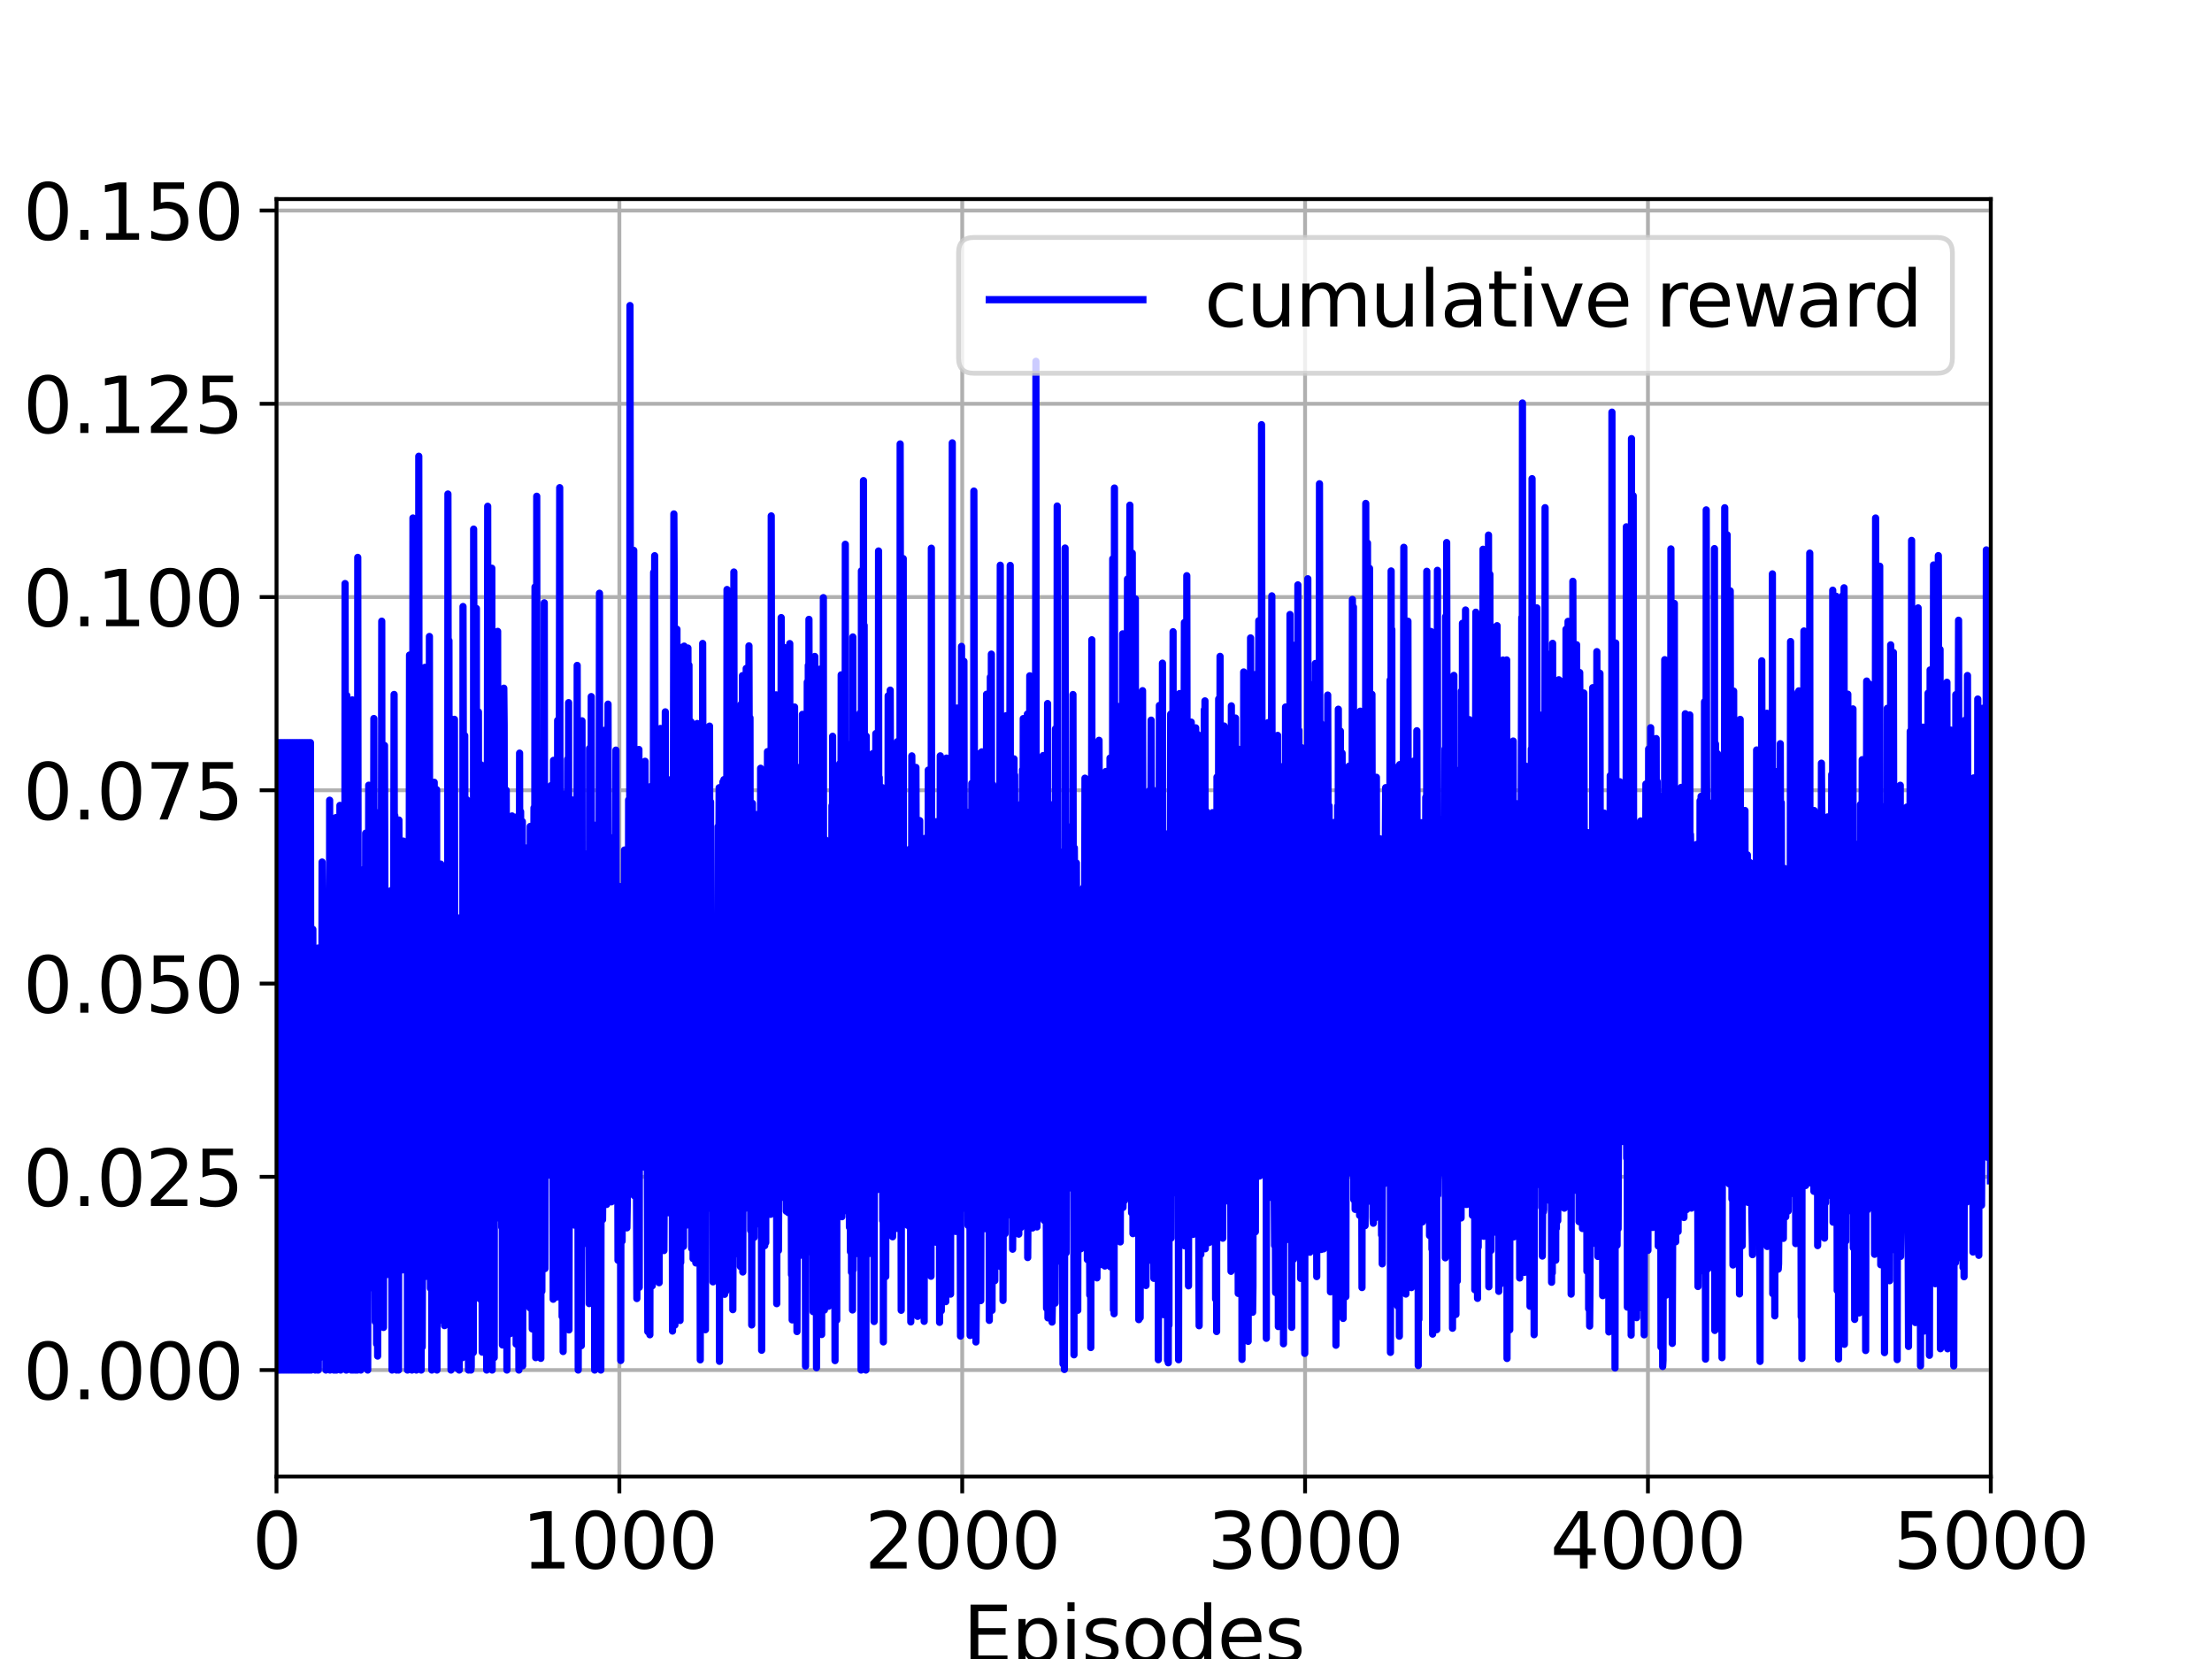 <?xml version="1.0" encoding="utf-8" standalone="no"?>
<!DOCTYPE svg PUBLIC "-//W3C//DTD SVG 1.1//EN"
  "http://www.w3.org/Graphics/SVG/1.1/DTD/svg11.dtd">
<svg xmlns:xlink="http://www.w3.org/1999/xlink" width="460.8pt" height="345.6pt" viewBox="0 0 460.8 345.6" xmlns="http://www.w3.org/2000/svg" version="1.1">
 <defs>
  <style type="text/css">*{stroke-linejoin: round; stroke-linecap: butt}</style>
 </defs>
 <g id="figure_1">
  <g id="patch_1">
   <path d="M 0 345.6 
L 460.8 345.6 
L 460.8 0 
L 0 0 
z
" style="fill: #ffffff"/>
  </g>
  <g id="axes_1">
   <g id="patch_2">
    <path d="M 57.6 307.584 
L 414.72 307.584 
L 414.72 41.472 
L 57.6 41.472 
z
" style="fill: #ffffff"/>
   </g>
   <g id="matplotlib.axis_1">
    <g id="xtick_1">
     <g id="line2d_1">
      <path d="M 57.6 307.584 
L 57.6 41.472 
" clip-path="url(#p90cf84874e)" style="fill: none; stroke: #b0b0b0; stroke-width: 0.8; stroke-linecap: square"/>
     </g>
     <g id="line2d_2">
      <defs>
       <path id="m100d38d14f" d="M 0 0 
L 0 3.5 
" style="stroke: #000000; stroke-width: 0.8"/>
      </defs>
      <g>
       <use xlink:href="#m100d38d14f" x="57.6" y="307.584" style="stroke: #000000; stroke-width: 0.8"/>
      </g>
     </g>
     <g id="text_1">
      <!-- 0 -->
      <g transform="translate(52.51 326.741)scale(0.16 -0.16)">
       <defs>
        <path id="DejaVuSans-30" d="M 2034 4250 
Q 1547 4250 1301 3770 
Q 1056 3291 1056 2328 
Q 1056 1369 1301 889 
Q 1547 409 2034 409 
Q 2525 409 2770 889 
Q 3016 1369 3016 2328 
Q 3016 3291 2770 3770 
Q 2525 4250 2034 4250 
z
M 2034 4750 
Q 2819 4750 3233 4129 
Q 3647 3509 3647 2328 
Q 3647 1150 3233 529 
Q 2819 -91 2034 -91 
Q 1250 -91 836 529 
Q 422 1150 422 2328 
Q 422 3509 836 4129 
Q 1250 4750 2034 4750 
z
" transform="scale(0.016)"/>
       </defs>
       <use xlink:href="#DejaVuSans-30"/>
      </g>
     </g>
    </g>
    <g id="xtick_2">
     <g id="line2d_3">
      <path d="M 129.024 307.584 
L 129.024 41.472 
" clip-path="url(#p90cf84874e)" style="fill: none; stroke: #b0b0b0; stroke-width: 0.8; stroke-linecap: square"/>
     </g>
     <g id="line2d_4">
      <g>
       <use xlink:href="#m100d38d14f" x="129.024" y="307.584" style="stroke: #000000; stroke-width: 0.8"/>
      </g>
     </g>
     <g id="text_2">
      <!-- 1000 -->
      <g transform="translate(108.664 326.741)scale(0.16 -0.16)">
       <defs>
        <path id="DejaVuSans-31" d="M 794 531 
L 1825 531 
L 1825 4091 
L 703 3866 
L 703 4441 
L 1819 4666 
L 2450 4666 
L 2450 531 
L 3481 531 
L 3481 0 
L 794 0 
L 794 531 
z
" transform="scale(0.016)"/>
       </defs>
       <use xlink:href="#DejaVuSans-31"/>
       <use xlink:href="#DejaVuSans-30" x="63.623"/>
       <use xlink:href="#DejaVuSans-30" x="127.246"/>
       <use xlink:href="#DejaVuSans-30" x="190.869"/>
      </g>
     </g>
    </g>
    <g id="xtick_3">
     <g id="line2d_5">
      <path d="M 200.448 307.584 
L 200.448 41.472 
" clip-path="url(#p90cf84874e)" style="fill: none; stroke: #b0b0b0; stroke-width: 0.8; stroke-linecap: square"/>
     </g>
     <g id="line2d_6">
      <g>
       <use xlink:href="#m100d38d14f" x="200.448" y="307.584" style="stroke: #000000; stroke-width: 0.8"/>
      </g>
     </g>
     <g id="text_3">
      <!-- 2000 -->
      <g transform="translate(180.088 326.741)scale(0.16 -0.16)">
       <defs>
        <path id="DejaVuSans-32" d="M 1228 531 
L 3431 531 
L 3431 0 
L 469 0 
L 469 531 
Q 828 903 1448 1529 
Q 2069 2156 2228 2338 
Q 2531 2678 2651 2914 
Q 2772 3150 2772 3378 
Q 2772 3750 2511 3984 
Q 2250 4219 1831 4219 
Q 1534 4219 1204 4116 
Q 875 4013 500 3803 
L 500 4441 
Q 881 4594 1212 4672 
Q 1544 4750 1819 4750 
Q 2544 4750 2975 4387 
Q 3406 4025 3406 3419 
Q 3406 3131 3298 2873 
Q 3191 2616 2906 2266 
Q 2828 2175 2409 1742 
Q 1991 1309 1228 531 
z
" transform="scale(0.016)"/>
       </defs>
       <use xlink:href="#DejaVuSans-32"/>
       <use xlink:href="#DejaVuSans-30" x="63.623"/>
       <use xlink:href="#DejaVuSans-30" x="127.246"/>
       <use xlink:href="#DejaVuSans-30" x="190.869"/>
      </g>
     </g>
    </g>
    <g id="xtick_4">
     <g id="line2d_7">
      <path d="M 271.872 307.584 
L 271.872 41.472 
" clip-path="url(#p90cf84874e)" style="fill: none; stroke: #b0b0b0; stroke-width: 0.8; stroke-linecap: square"/>
     </g>
     <g id="line2d_8">
      <g>
       <use xlink:href="#m100d38d14f" x="271.872" y="307.584" style="stroke: #000000; stroke-width: 0.8"/>
      </g>
     </g>
     <g id="text_4">
      <!-- 3000 -->
      <g transform="translate(251.512 326.741)scale(0.16 -0.16)">
       <defs>
        <path id="DejaVuSans-33" d="M 2597 2516 
Q 3050 2419 3304 2112 
Q 3559 1806 3559 1356 
Q 3559 666 3084 287 
Q 2609 -91 1734 -91 
Q 1441 -91 1130 -33 
Q 819 25 488 141 
L 488 750 
Q 750 597 1062 519 
Q 1375 441 1716 441 
Q 2309 441 2620 675 
Q 2931 909 2931 1356 
Q 2931 1769 2642 2001 
Q 2353 2234 1838 2234 
L 1294 2234 
L 1294 2753 
L 1863 2753 
Q 2328 2753 2575 2939 
Q 2822 3125 2822 3475 
Q 2822 3834 2567 4026 
Q 2313 4219 1838 4219 
Q 1578 4219 1281 4162 
Q 984 4106 628 3988 
L 628 4550 
Q 988 4650 1302 4700 
Q 1616 4750 1894 4750 
Q 2613 4750 3031 4423 
Q 3450 4097 3450 3541 
Q 3450 3153 3228 2886 
Q 3006 2619 2597 2516 
z
" transform="scale(0.016)"/>
       </defs>
       <use xlink:href="#DejaVuSans-33"/>
       <use xlink:href="#DejaVuSans-30" x="63.623"/>
       <use xlink:href="#DejaVuSans-30" x="127.246"/>
       <use xlink:href="#DejaVuSans-30" x="190.869"/>
      </g>
     </g>
    </g>
    <g id="xtick_5">
     <g id="line2d_9">
      <path d="M 343.296 307.584 
L 343.296 41.472 
" clip-path="url(#p90cf84874e)" style="fill: none; stroke: #b0b0b0; stroke-width: 0.8; stroke-linecap: square"/>
     </g>
     <g id="line2d_10">
      <g>
       <use xlink:href="#m100d38d14f" x="343.296" y="307.584" style="stroke: #000000; stroke-width: 0.8"/>
      </g>
     </g>
     <g id="text_5">
      <!-- 4000 -->
      <g transform="translate(322.936 326.741)scale(0.16 -0.16)">
       <defs>
        <path id="DejaVuSans-34" d="M 2419 4116 
L 825 1625 
L 2419 1625 
L 2419 4116 
z
M 2253 4666 
L 3047 4666 
L 3047 1625 
L 3713 1625 
L 3713 1100 
L 3047 1100 
L 3047 0 
L 2419 0 
L 2419 1100 
L 313 1100 
L 313 1709 
L 2253 4666 
z
" transform="scale(0.016)"/>
       </defs>
       <use xlink:href="#DejaVuSans-34"/>
       <use xlink:href="#DejaVuSans-30" x="63.623"/>
       <use xlink:href="#DejaVuSans-30" x="127.246"/>
       <use xlink:href="#DejaVuSans-30" x="190.869"/>
      </g>
     </g>
    </g>
    <g id="xtick_6">
     <g id="line2d_11">
      <path d="M 414.72 307.584 
L 414.72 41.472 
" clip-path="url(#p90cf84874e)" style="fill: none; stroke: #b0b0b0; stroke-width: 0.8; stroke-linecap: square"/>
     </g>
     <g id="line2d_12">
      <g>
       <use xlink:href="#m100d38d14f" x="414.72" y="307.584" style="stroke: #000000; stroke-width: 0.8"/>
      </g>
     </g>
     <g id="text_6">
      <!-- 5000 -->
      <g transform="translate(394.36 326.741)scale(0.16 -0.16)">
       <defs>
        <path id="DejaVuSans-35" d="M 691 4666 
L 3169 4666 
L 3169 4134 
L 1269 4134 
L 1269 2991 
Q 1406 3038 1543 3061 
Q 1681 3084 1819 3084 
Q 2600 3084 3056 2656 
Q 3513 2228 3513 1497 
Q 3513 744 3044 326 
Q 2575 -91 1722 -91 
Q 1428 -91 1123 -41 
Q 819 9 494 109 
L 494 744 
Q 775 591 1075 516 
Q 1375 441 1709 441 
Q 2250 441 2565 725 
Q 2881 1009 2881 1497 
Q 2881 1984 2565 2268 
Q 2250 2553 1709 2553 
Q 1456 2553 1204 2497 
Q 953 2441 691 2322 
L 691 4666 
z
" transform="scale(0.016)"/>
       </defs>
       <use xlink:href="#DejaVuSans-35"/>
       <use xlink:href="#DejaVuSans-30" x="63.623"/>
       <use xlink:href="#DejaVuSans-30" x="127.246"/>
       <use xlink:href="#DejaVuSans-30" x="190.869"/>
      </g>
     </g>
    </g>
    <g id="text_7">
     <!-- Episodes -->
     <g transform="translate(200.572 346.226)scale(0.16 -0.16)">
      <defs>
       <path id="DejaVuSans-45" d="M 628 4666 
L 3578 4666 
L 3578 4134 
L 1259 4134 
L 1259 2753 
L 3481 2753 
L 3481 2222 
L 1259 2222 
L 1259 531 
L 3634 531 
L 3634 0 
L 628 0 
L 628 4666 
z
" transform="scale(0.016)"/>
       <path id="DejaVuSans-70" d="M 1159 525 
L 1159 -1331 
L 581 -1331 
L 581 3500 
L 1159 3500 
L 1159 2969 
Q 1341 3281 1617 3432 
Q 1894 3584 2278 3584 
Q 2916 3584 3314 3078 
Q 3713 2572 3713 1747 
Q 3713 922 3314 415 
Q 2916 -91 2278 -91 
Q 1894 -91 1617 61 
Q 1341 213 1159 525 
z
M 3116 1747 
Q 3116 2381 2855 2742 
Q 2594 3103 2138 3103 
Q 1681 3103 1420 2742 
Q 1159 2381 1159 1747 
Q 1159 1113 1420 752 
Q 1681 391 2138 391 
Q 2594 391 2855 752 
Q 3116 1113 3116 1747 
z
" transform="scale(0.016)"/>
       <path id="DejaVuSans-69" d="M 603 3500 
L 1178 3500 
L 1178 0 
L 603 0 
L 603 3500 
z
M 603 4863 
L 1178 4863 
L 1178 4134 
L 603 4134 
L 603 4863 
z
" transform="scale(0.016)"/>
       <path id="DejaVuSans-73" d="M 2834 3397 
L 2834 2853 
Q 2591 2978 2328 3040 
Q 2066 3103 1784 3103 
Q 1356 3103 1142 2972 
Q 928 2841 928 2578 
Q 928 2378 1081 2264 
Q 1234 2150 1697 2047 
L 1894 2003 
Q 2506 1872 2764 1633 
Q 3022 1394 3022 966 
Q 3022 478 2636 193 
Q 2250 -91 1575 -91 
Q 1294 -91 989 -36 
Q 684 19 347 128 
L 347 722 
Q 666 556 975 473 
Q 1284 391 1588 391 
Q 1994 391 2212 530 
Q 2431 669 2431 922 
Q 2431 1156 2273 1281 
Q 2116 1406 1581 1522 
L 1381 1569 
Q 847 1681 609 1914 
Q 372 2147 372 2553 
Q 372 3047 722 3315 
Q 1072 3584 1716 3584 
Q 2034 3584 2315 3537 
Q 2597 3491 2834 3397 
z
" transform="scale(0.016)"/>
       <path id="DejaVuSans-6f" d="M 1959 3097 
Q 1497 3097 1228 2736 
Q 959 2375 959 1747 
Q 959 1119 1226 758 
Q 1494 397 1959 397 
Q 2419 397 2687 759 
Q 2956 1122 2956 1747 
Q 2956 2369 2687 2733 
Q 2419 3097 1959 3097 
z
M 1959 3584 
Q 2709 3584 3137 3096 
Q 3566 2609 3566 1747 
Q 3566 888 3137 398 
Q 2709 -91 1959 -91 
Q 1206 -91 779 398 
Q 353 888 353 1747 
Q 353 2609 779 3096 
Q 1206 3584 1959 3584 
z
" transform="scale(0.016)"/>
       <path id="DejaVuSans-64" d="M 2906 2969 
L 2906 4863 
L 3481 4863 
L 3481 0 
L 2906 0 
L 2906 525 
Q 2725 213 2448 61 
Q 2172 -91 1784 -91 
Q 1150 -91 751 415 
Q 353 922 353 1747 
Q 353 2572 751 3078 
Q 1150 3584 1784 3584 
Q 2172 3584 2448 3432 
Q 2725 3281 2906 2969 
z
M 947 1747 
Q 947 1113 1208 752 
Q 1469 391 1925 391 
Q 2381 391 2643 752 
Q 2906 1113 2906 1747 
Q 2906 2381 2643 2742 
Q 2381 3103 1925 3103 
Q 1469 3103 1208 2742 
Q 947 2381 947 1747 
z
" transform="scale(0.016)"/>
       <path id="DejaVuSans-65" d="M 3597 1894 
L 3597 1613 
L 953 1613 
Q 991 1019 1311 708 
Q 1631 397 2203 397 
Q 2534 397 2845 478 
Q 3156 559 3463 722 
L 3463 178 
Q 3153 47 2828 -22 
Q 2503 -91 2169 -91 
Q 1331 -91 842 396 
Q 353 884 353 1716 
Q 353 2575 817 3079 
Q 1281 3584 2069 3584 
Q 2775 3584 3186 3129 
Q 3597 2675 3597 1894 
z
M 3022 2063 
Q 3016 2534 2758 2815 
Q 2500 3097 2075 3097 
Q 1594 3097 1305 2825 
Q 1016 2553 972 2059 
L 3022 2063 
z
" transform="scale(0.016)"/>
      </defs>
      <use xlink:href="#DejaVuSans-45"/>
      <use xlink:href="#DejaVuSans-70" x="63.184"/>
      <use xlink:href="#DejaVuSans-69" x="126.66"/>
      <use xlink:href="#DejaVuSans-73" x="154.443"/>
      <use xlink:href="#DejaVuSans-6f" x="206.543"/>
      <use xlink:href="#DejaVuSans-64" x="267.725"/>
      <use xlink:href="#DejaVuSans-65" x="331.201"/>
      <use xlink:href="#DejaVuSans-73" x="392.725"/>
     </g>
    </g>
   </g>
   <g id="matplotlib.axis_2">
    <g id="ytick_1">
     <g id="line2d_13">
      <path d="M 57.6 285.408 
L 414.72 285.408 
" clip-path="url(#p90cf84874e)" style="fill: none; stroke: #b0b0b0; stroke-width: 0.8; stroke-linecap: square"/>
     </g>
     <g id="line2d_14">
      <defs>
       <path id="mbcc24a73e7" d="M 0 0 
L -3.5 0 
" style="stroke: #000000; stroke-width: 0.8"/>
      </defs>
      <g>
       <use xlink:href="#mbcc24a73e7" x="57.6" y="285.408" style="stroke: #000000; stroke-width: 0.8"/>
      </g>
     </g>
     <g id="text_8">
      <!-- 0.000 -->
      <g transform="translate(4.795 291.487)scale(0.16 -0.16)">
       <defs>
        <path id="DejaVuSans-2e" d="M 684 794 
L 1344 794 
L 1344 0 
L 684 0 
L 684 794 
z
" transform="scale(0.016)"/>
       </defs>
       <use xlink:href="#DejaVuSans-30"/>
       <use xlink:href="#DejaVuSans-2e" x="63.623"/>
       <use xlink:href="#DejaVuSans-30" x="95.41"/>
       <use xlink:href="#DejaVuSans-30" x="159.033"/>
       <use xlink:href="#DejaVuSans-30" x="222.656"/>
      </g>
     </g>
    </g>
    <g id="ytick_2">
     <g id="line2d_15">
      <path d="M 57.6 245.149 
L 414.72 245.149 
" clip-path="url(#p90cf84874e)" style="fill: none; stroke: #b0b0b0; stroke-width: 0.8; stroke-linecap: square"/>
     </g>
     <g id="line2d_16">
      <g>
       <use xlink:href="#mbcc24a73e7" x="57.6" y="245.149" style="stroke: #000000; stroke-width: 0.8"/>
      </g>
     </g>
     <g id="text_9">
      <!-- 0.025 -->
      <g transform="translate(4.795 251.228)scale(0.16 -0.16)">
       <use xlink:href="#DejaVuSans-30"/>
       <use xlink:href="#DejaVuSans-2e" x="63.623"/>
       <use xlink:href="#DejaVuSans-30" x="95.41"/>
       <use xlink:href="#DejaVuSans-32" x="159.033"/>
       <use xlink:href="#DejaVuSans-35" x="222.656"/>
      </g>
     </g>
    </g>
    <g id="ytick_3">
     <g id="line2d_17">
      <path d="M 57.6 204.891 
L 414.72 204.891 
" clip-path="url(#p90cf84874e)" style="fill: none; stroke: #b0b0b0; stroke-width: 0.8; stroke-linecap: square"/>
     </g>
     <g id="line2d_18">
      <g>
       <use xlink:href="#mbcc24a73e7" x="57.6" y="204.891" style="stroke: #000000; stroke-width: 0.8"/>
      </g>
     </g>
     <g id="text_10">
      <!-- 0.050 -->
      <g transform="translate(4.795 210.97)scale(0.16 -0.16)">
       <use xlink:href="#DejaVuSans-30"/>
       <use xlink:href="#DejaVuSans-2e" x="63.623"/>
       <use xlink:href="#DejaVuSans-30" x="95.41"/>
       <use xlink:href="#DejaVuSans-35" x="159.033"/>
       <use xlink:href="#DejaVuSans-30" x="222.656"/>
      </g>
     </g>
    </g>
    <g id="ytick_4">
     <g id="line2d_19">
      <path d="M 57.6 164.632 
L 414.72 164.632 
" clip-path="url(#p90cf84874e)" style="fill: none; stroke: #b0b0b0; stroke-width: 0.8; stroke-linecap: square"/>
     </g>
     <g id="line2d_20">
      <g>
       <use xlink:href="#mbcc24a73e7" x="57.6" y="164.632" style="stroke: #000000; stroke-width: 0.8"/>
      </g>
     </g>
     <g id="text_11">
      <!-- 0.075 -->
      <g transform="translate(4.795 170.711)scale(0.16 -0.16)">
       <defs>
        <path id="DejaVuSans-37" d="M 525 4666 
L 3525 4666 
L 3525 4397 
L 1831 0 
L 1172 0 
L 2766 4134 
L 525 4134 
L 525 4666 
z
" transform="scale(0.016)"/>
       </defs>
       <use xlink:href="#DejaVuSans-30"/>
       <use xlink:href="#DejaVuSans-2e" x="63.623"/>
       <use xlink:href="#DejaVuSans-30" x="95.41"/>
       <use xlink:href="#DejaVuSans-37" x="159.033"/>
       <use xlink:href="#DejaVuSans-35" x="222.656"/>
      </g>
     </g>
    </g>
    <g id="ytick_5">
     <g id="line2d_21">
      <path d="M 57.6 124.374 
L 414.72 124.374 
" clip-path="url(#p90cf84874e)" style="fill: none; stroke: #b0b0b0; stroke-width: 0.8; stroke-linecap: square"/>
     </g>
     <g id="line2d_22">
      <g>
       <use xlink:href="#mbcc24a73e7" x="57.6" y="124.374" style="stroke: #000000; stroke-width: 0.8"/>
      </g>
     </g>
     <g id="text_12">
      <!-- 0.100 -->
      <g transform="translate(4.795 130.453)scale(0.16 -0.16)">
       <use xlink:href="#DejaVuSans-30"/>
       <use xlink:href="#DejaVuSans-2e" x="63.623"/>
       <use xlink:href="#DejaVuSans-31" x="95.41"/>
       <use xlink:href="#DejaVuSans-30" x="159.033"/>
       <use xlink:href="#DejaVuSans-30" x="222.656"/>
      </g>
     </g>
    </g>
    <g id="ytick_6">
     <g id="line2d_23">
      <path d="M 57.6 84.115 
L 414.72 84.115 
" clip-path="url(#p90cf84874e)" style="fill: none; stroke: #b0b0b0; stroke-width: 0.8; stroke-linecap: square"/>
     </g>
     <g id="line2d_24">
      <g>
       <use xlink:href="#mbcc24a73e7" x="57.6" y="84.115" style="stroke: #000000; stroke-width: 0.8"/>
      </g>
     </g>
     <g id="text_13">
      <!-- 0.125 -->
      <g transform="translate(4.795 90.194)scale(0.16 -0.16)">
       <use xlink:href="#DejaVuSans-30"/>
       <use xlink:href="#DejaVuSans-2e" x="63.623"/>
       <use xlink:href="#DejaVuSans-31" x="95.41"/>
       <use xlink:href="#DejaVuSans-32" x="159.033"/>
       <use xlink:href="#DejaVuSans-35" x="222.656"/>
      </g>
     </g>
    </g>
    <g id="ytick_7">
     <g id="line2d_25">
      <path d="M 57.6 43.857 
L 414.72 43.857 
" clip-path="url(#p90cf84874e)" style="fill: none; stroke: #b0b0b0; stroke-width: 0.8; stroke-linecap: square"/>
     </g>
     <g id="line2d_26">
      <g>
       <use xlink:href="#mbcc24a73e7" x="57.6" y="43.857" style="stroke: #000000; stroke-width: 0.8"/>
      </g>
     </g>
     <g id="text_14">
      <!-- 0.150 -->
      <g transform="translate(4.795 49.935)scale(0.16 -0.16)">
       <use xlink:href="#DejaVuSans-30"/>
       <use xlink:href="#DejaVuSans-2e" x="63.623"/>
       <use xlink:href="#DejaVuSans-31" x="95.41"/>
       <use xlink:href="#DejaVuSans-35" x="159.033"/>
       <use xlink:href="#DejaVuSans-30" x="222.656"/>
      </g>
     </g>
    </g>
    <g id="text_15">
     <!-- Cumulative Reward -->
     <g transform="translate(-2.533 252.524)rotate(-90)scale(0.16 -0.16)">
      <defs>
       <path id="DejaVuSans-43" d="M 4122 4306 
L 4122 3641 
Q 3803 3938 3442 4084 
Q 3081 4231 2675 4231 
Q 1875 4231 1450 3742 
Q 1025 3253 1025 2328 
Q 1025 1406 1450 917 
Q 1875 428 2675 428 
Q 3081 428 3442 575 
Q 3803 722 4122 1019 
L 4122 359 
Q 3791 134 3420 21 
Q 3050 -91 2638 -91 
Q 1578 -91 968 557 
Q 359 1206 359 2328 
Q 359 3453 968 4101 
Q 1578 4750 2638 4750 
Q 3056 4750 3426 4639 
Q 3797 4528 4122 4306 
z
" transform="scale(0.016)"/>
       <path id="DejaVuSans-75" d="M 544 1381 
L 544 3500 
L 1119 3500 
L 1119 1403 
Q 1119 906 1312 657 
Q 1506 409 1894 409 
Q 2359 409 2629 706 
Q 2900 1003 2900 1516 
L 2900 3500 
L 3475 3500 
L 3475 0 
L 2900 0 
L 2900 538 
Q 2691 219 2414 64 
Q 2138 -91 1772 -91 
Q 1169 -91 856 284 
Q 544 659 544 1381 
z
M 1991 3584 
L 1991 3584 
z
" transform="scale(0.016)"/>
       <path id="DejaVuSans-6d" d="M 3328 2828 
Q 3544 3216 3844 3400 
Q 4144 3584 4550 3584 
Q 5097 3584 5394 3201 
Q 5691 2819 5691 2113 
L 5691 0 
L 5113 0 
L 5113 2094 
Q 5113 2597 4934 2840 
Q 4756 3084 4391 3084 
Q 3944 3084 3684 2787 
Q 3425 2491 3425 1978 
L 3425 0 
L 2847 0 
L 2847 2094 
Q 2847 2600 2669 2842 
Q 2491 3084 2119 3084 
Q 1678 3084 1418 2786 
Q 1159 2488 1159 1978 
L 1159 0 
L 581 0 
L 581 3500 
L 1159 3500 
L 1159 2956 
Q 1356 3278 1631 3431 
Q 1906 3584 2284 3584 
Q 2666 3584 2933 3390 
Q 3200 3197 3328 2828 
z
" transform="scale(0.016)"/>
       <path id="DejaVuSans-6c" d="M 603 4863 
L 1178 4863 
L 1178 0 
L 603 0 
L 603 4863 
z
" transform="scale(0.016)"/>
       <path id="DejaVuSans-61" d="M 2194 1759 
Q 1497 1759 1228 1600 
Q 959 1441 959 1056 
Q 959 750 1161 570 
Q 1363 391 1709 391 
Q 2188 391 2477 730 
Q 2766 1069 2766 1631 
L 2766 1759 
L 2194 1759 
z
M 3341 1997 
L 3341 0 
L 2766 0 
L 2766 531 
Q 2569 213 2275 61 
Q 1981 -91 1556 -91 
Q 1019 -91 701 211 
Q 384 513 384 1019 
Q 384 1609 779 1909 
Q 1175 2209 1959 2209 
L 2766 2209 
L 2766 2266 
Q 2766 2663 2505 2880 
Q 2244 3097 1772 3097 
Q 1472 3097 1187 3025 
Q 903 2953 641 2809 
L 641 3341 
Q 956 3463 1253 3523 
Q 1550 3584 1831 3584 
Q 2591 3584 2966 3190 
Q 3341 2797 3341 1997 
z
" transform="scale(0.016)"/>
       <path id="DejaVuSans-74" d="M 1172 4494 
L 1172 3500 
L 2356 3500 
L 2356 3053 
L 1172 3053 
L 1172 1153 
Q 1172 725 1289 603 
Q 1406 481 1766 481 
L 2356 481 
L 2356 0 
L 1766 0 
Q 1100 0 847 248 
Q 594 497 594 1153 
L 594 3053 
L 172 3053 
L 172 3500 
L 594 3500 
L 594 4494 
L 1172 4494 
z
" transform="scale(0.016)"/>
       <path id="DejaVuSans-76" d="M 191 3500 
L 800 3500 
L 1894 563 
L 2988 3500 
L 3597 3500 
L 2284 0 
L 1503 0 
L 191 3500 
z
" transform="scale(0.016)"/>
       <path id="DejaVuSans-20" transform="scale(0.016)"/>
       <path id="DejaVuSans-52" d="M 2841 2188 
Q 3044 2119 3236 1894 
Q 3428 1669 3622 1275 
L 4263 0 
L 3584 0 
L 2988 1197 
Q 2756 1666 2539 1819 
Q 2322 1972 1947 1972 
L 1259 1972 
L 1259 0 
L 628 0 
L 628 4666 
L 2053 4666 
Q 2853 4666 3247 4331 
Q 3641 3997 3641 3322 
Q 3641 2881 3436 2590 
Q 3231 2300 2841 2188 
z
M 1259 4147 
L 1259 2491 
L 2053 2491 
Q 2509 2491 2742 2702 
Q 2975 2913 2975 3322 
Q 2975 3731 2742 3939 
Q 2509 4147 2053 4147 
L 1259 4147 
z
" transform="scale(0.016)"/>
       <path id="DejaVuSans-77" d="M 269 3500 
L 844 3500 
L 1563 769 
L 2278 3500 
L 2956 3500 
L 3675 769 
L 4391 3500 
L 4966 3500 
L 4050 0 
L 3372 0 
L 2619 2869 
L 1863 0 
L 1184 0 
L 269 3500 
z
" transform="scale(0.016)"/>
       <path id="DejaVuSans-72" d="M 2631 2963 
Q 2534 3019 2420 3045 
Q 2306 3072 2169 3072 
Q 1681 3072 1420 2755 
Q 1159 2438 1159 1844 
L 1159 0 
L 581 0 
L 581 3500 
L 1159 3500 
L 1159 2956 
Q 1341 3275 1631 3429 
Q 1922 3584 2338 3584 
Q 2397 3584 2469 3576 
Q 2541 3569 2628 3553 
L 2631 2963 
z
" transform="scale(0.016)"/>
      </defs>
      <use xlink:href="#DejaVuSans-43"/>
      <use xlink:href="#DejaVuSans-75" x="69.824"/>
      <use xlink:href="#DejaVuSans-6d" x="133.203"/>
      <use xlink:href="#DejaVuSans-75" x="230.615"/>
      <use xlink:href="#DejaVuSans-6c" x="293.994"/>
      <use xlink:href="#DejaVuSans-61" x="321.777"/>
      <use xlink:href="#DejaVuSans-74" x="383.057"/>
      <use xlink:href="#DejaVuSans-69" x="422.266"/>
      <use xlink:href="#DejaVuSans-76" x="450.049"/>
      <use xlink:href="#DejaVuSans-65" x="509.229"/>
      <use xlink:href="#DejaVuSans-20" x="570.752"/>
      <use xlink:href="#DejaVuSans-52" x="602.539"/>
      <use xlink:href="#DejaVuSans-65" x="667.521"/>
      <use xlink:href="#DejaVuSans-77" x="729.045"/>
      <use xlink:href="#DejaVuSans-61" x="810.832"/>
      <use xlink:href="#DejaVuSans-72" x="872.111"/>
      <use xlink:href="#DejaVuSans-64" x="911.475"/>
     </g>
    </g>
   </g>
   <g id="line2d_27">
    <path d="M 57.6 285.407 
L 57.671 186.422 
L 57.743 280.83 
L 57.814 154.701 
L 57.886 285.407 
L 57.957 186.422 
L 58.029 280.83 
L 58.1 154.701 
L 58.171 285.407 
L 58.243 186.422 
L 58.314 280.83 
L 58.386 154.701 
L 58.457 285.407 
L 58.529 186.422 
L 58.6 280.83 
L 58.671 154.701 
L 58.743 285.407 
L 58.814 186.422 
L 58.886 280.83 
L 58.957 154.701 
L 59.028 285.407 
L 59.1 186.422 
L 59.171 280.83 
L 59.243 154.701 
L 59.314 285.407 
L 59.386 186.422 
L 59.457 280.83 
L 59.528 154.701 
L 59.6 285.407 
L 59.671 186.422 
L 59.743 280.83 
L 59.814 154.701 
L 59.886 285.407 
L 59.957 186.422 
L 60.028 280.83 
L 60.1 154.701 
L 60.171 285.407 
L 60.243 186.422 
L 60.314 280.83 
L 60.386 154.701 
L 60.457 285.407 
L 60.528 186.422 
L 60.6 280.83 
L 60.671 154.701 
L 60.743 285.407 
L 60.814 186.422 
L 60.886 280.83 
L 60.957 154.701 
L 61.028 285.407 
L 61.1 186.422 
L 61.171 280.83 
L 61.243 154.701 
L 61.314 285.407 
L 61.385 186.422 
L 61.457 280.83 
L 61.528 154.701 
L 61.6 285.407 
L 61.671 186.422 
L 61.743 280.83 
L 61.814 154.701 
L 61.885 285.407 
L 61.957 186.422 
L 62.028 280.83 
L 62.1 154.701 
L 62.171 285.407 
L 62.243 186.422 
L 62.314 280.83 
L 62.385 154.701 
L 62.457 285.407 
L 62.528 186.422 
L 62.6 280.83 
L 62.671 154.701 
L 62.743 285.407 
L 62.814 186.422 
L 62.885 280.83 
L 62.957 154.701 
L 63.028 285.407 
L 63.1 186.422 
L 63.171 280.83 
L 63.242 154.701 
L 63.314 285.407 
L 63.385 186.422 
L 63.457 280.83 
L 63.528 154.701 
L 63.6 285.407 
L 63.671 186.422 
L 63.742 280.83 
L 63.814 154.701 
L 63.885 285.407 
L 63.957 186.422 
L 64.028 280.83 
L 64.1 154.701 
L 64.171 285.407 
L 64.242 186.422 
L 64.314 280.83 
L 64.385 154.701 
L 64.457 285.407 
L 64.528 186.422 
L 64.6 280.83 
L 64.671 154.701 
L 64.814 285.408 
L 64.957 217.478 
L 65.028 248.326 
L 65.171 193.582 
L 65.242 242.805 
L 65.314 197.559 
L 65.385 273.73 
L 65.457 242.003 
L 65.528 211.811 
L 65.671 285.408 
L 65.742 237.589 
L 65.814 262.957 
L 65.885 238.913 
L 65.957 259.833 
L 66.028 236.023 
L 66.171 285.408 
L 66.242 197.492 
L 66.314 285.408 
L 66.385 230.056 
L 66.457 283.057 
L 66.528 275.73 
L 66.671 205.703 
L 66.885 265.826 
L 66.957 277.913 
L 67.099 179.575 
L 67.171 186.631 
L 67.385 282.155 
L 67.457 195.409 
L 67.528 233.87 
L 67.671 278.245 
L 67.814 236.659 
L 67.885 285.408 
L 67.956 218.744 
L 68.028 273.913 
L 68.099 255.469 
L 68.242 221.219 
L 68.314 256.562 
L 68.385 212.25 
L 68.456 251.07 
L 68.528 250.665 
L 68.599 260.823 
L 68.671 166.698 
L 68.742 285.408 
L 68.814 203.036 
L 68.885 272.609 
L 68.956 270.408 
L 69.028 279.42 
L 69.099 193.303 
L 69.171 228.901 
L 69.242 273.205 
L 69.314 235.128 
L 69.385 255.554 
L 69.528 285.408 
L 69.599 230.912 
L 69.671 285.408 
L 69.742 184.164 
L 69.885 285.408 
L 69.956 170.321 
L 70.099 285.408 
L 70.171 197.129 
L 70.242 280.704 
L 70.313 251.147 
L 70.385 234.97 
L 70.456 280.135 
L 70.599 229.787 
L 70.671 244.18 
L 70.813 167.781 
L 70.885 189.425 
L 70.956 285.408 
L 71.028 205.458 
L 71.099 232.956 
L 71.171 225.284 
L 71.242 199.125 
L 71.313 244.979 
L 71.385 218.003 
L 71.456 274.719 
L 71.528 180.095 
L 71.599 226.436 
L 71.671 268.417 
L 71.742 260.095 
L 71.813 252.779 
L 71.885 121.563 
L 72.099 285.408 
L 72.17 285.408 
L 72.242 144.872 
L 72.313 177.04 
L 72.456 199.125 
L 72.528 239.968 
L 72.599 239.401 
L 72.67 181.452 
L 72.742 184.484 
L 72.956 273.688 
L 73.028 269.314 
L 73.099 261.356 
L 73.17 285.408 
L 73.385 145.792 
L 73.528 285.408 
L 73.67 275.031 
L 73.742 159.804 
L 73.813 251.346 
L 73.885 210.417 
L 73.956 285.408 
L 74.028 234.09 
L 74.17 285.408 
L 74.242 190.326 
L 74.313 199.061 
L 74.456 285.408 
L 74.527 116.11 
L 74.67 256.946 
L 74.813 193.531 
L 74.885 195.547 
L 75.17 285.408 
L 75.242 244.52 
L 75.313 272.296 
L 75.385 250.775 
L 75.456 270.722 
L 75.527 183.093 
L 75.599 203.931 
L 75.67 192.764 
L 75.742 245.233 
L 75.813 241.261 
L 75.885 237.054 
L 76.027 180.831 
L 76.099 238.697 
L 76.17 173.563 
L 76.242 269.396 
L 76.313 184.572 
L 76.385 221.963 
L 76.456 214.335 
L 76.527 221.228 
L 76.599 285.408 
L 76.813 163.575 
L 76.884 253.905 
L 76.956 250.303 
L 77.027 206.767 
L 77.099 256.962 
L 77.17 179.136 
L 77.242 268.283 
L 77.313 232.825 
L 77.384 177.229 
L 77.456 250.131 
L 77.527 215.152 
L 77.599 184.585 
L 77.67 263.854 
L 77.742 220.17 
L 77.884 149.675 
L 77.956 240.303 
L 78.027 210.535 
L 78.17 275.34 
L 78.242 169.163 
L 78.313 272.865 
L 78.384 253.476 
L 78.456 279.975 
L 78.599 195.679 
L 78.67 282.493 
L 78.742 239.836 
L 78.813 211.142 
L 78.884 243.537 
L 78.956 171.561 
L 79.027 207 
L 79.099 198.723 
L 79.313 270.223 
L 79.527 129.4 
L 79.599 221.408 
L 79.67 209.4 
L 79.741 209.078 
L 79.813 207.577 
L 79.884 276.534 
L 79.956 176.122 
L 80.027 231.664 
L 80.099 155.289 
L 80.17 183.137 
L 80.241 204.725 
L 80.313 196.088 
L 80.384 187.712 
L 80.527 231.06 
L 80.599 265.512 
L 80.67 263.277 
L 80.741 217.592 
L 80.813 228.157 
L 80.884 238.377 
L 80.956 202.406 
L 81.027 207.226 
L 81.098 255.43 
L 81.17 247.681 
L 81.241 190.972 
L 81.313 209.017 
L 81.384 238.593 
L 81.456 185.518 
L 81.67 285.408 
L 81.741 224.061 
L 81.813 239.576 
L 81.884 247.191 
L 82.098 144.663 
L 82.17 197.732 
L 82.241 169.856 
L 82.384 201.22 
L 82.598 285.408 
L 82.741 200.769 
L 82.813 255.879 
L 82.884 189.446 
L 83.027 285.408 
L 83.098 170.824 
L 83.17 194.361 
L 83.241 206.456 
L 83.384 247.038 
L 83.455 182.209 
L 83.67 251.425 
L 83.813 200.574 
L 83.884 264.536 
L 83.955 245.655 
L 84.027 175.204 
L 84.098 249.494 
L 84.17 200.561 
L 84.241 221.775 
L 84.313 258.993 
L 84.384 215.89 
L 84.455 239.017 
L 84.527 254.11 
L 84.741 175.687 
L 84.813 186.964 
L 84.884 285.408 
L 84.955 264.149 
L 85.098 221.45 
L 85.17 239.999 
L 85.313 136.458 
L 85.384 251.765 
L 85.455 145.261 
L 85.527 179.326 
L 85.67 243.008 
L 85.741 201.038 
L 85.812 285.408 
L 85.884 239.794 
L 85.955 213.21 
L 86.027 107.905 
L 86.17 255.726 
L 86.312 193.542 
L 86.384 234.388 
L 86.455 172.769 
L 86.527 249.783 
L 86.598 245.523 
L 86.67 187.899 
L 86.741 285.408 
L 86.812 266.095 
L 86.884 187.803 
L 86.955 210.9 
L 87.027 241.195 
L 87.098 224.854 
L 87.17 229.203 
L 87.241 95.04 
L 87.384 275.288 
L 87.455 206.365 
L 87.527 225.137 
L 87.598 198.005 
L 87.741 285.408 
L 87.812 182.447 
L 87.884 198.956 
L 87.955 280.601 
L 88.027 259.08 
L 88.169 218.433 
L 88.241 223.925 
L 88.312 201.441 
L 88.455 243.779 
L 88.527 139.017 
L 88.598 262.802 
L 88.669 205.778 
L 88.741 265.893 
L 88.812 181.453 
L 88.884 202.107 
L 89.027 257.866 
L 89.098 153.385 
L 89.169 187.061 
L 89.312 239.474 
L 89.455 132.587 
L 89.527 227.945 
L 89.598 213.211 
L 89.669 268.371 
L 89.812 176.639 
L 89.955 285.408 
L 90.098 176.364 
L 90.241 251.867 
L 90.312 181.48 
L 90.384 218.814 
L 90.455 162.96 
L 90.526 198.466 
L 90.598 178.579 
L 90.669 258.12 
L 90.741 206.703 
L 90.812 220.101 
L 90.955 164.485 
L 91.026 285.408 
L 91.098 222.703 
L 91.169 201.262 
L 91.241 205.866 
L 91.312 263.674 
L 91.384 242.762 
L 91.455 244.11 
L 91.526 197.394 
L 91.598 211.762 
L 91.741 252.854 
L 91.812 179.999 
L 91.955 238.89 
L 92.026 192.723 
L 92.098 193.519 
L 92.241 250.944 
L 92.312 199.996 
L 92.383 275.274 
L 92.455 223.376 
L 92.526 241.241 
L 92.598 276.154 
L 92.669 207.405 
L 92.741 207.527 
L 92.812 195.969 
L 92.955 231.346 
L 93.026 232.133 
L 93.098 184.138 
L 93.169 185.012 
L 93.241 222.197 
L 93.312 102.909 
L 93.383 158.6 
L 93.455 222.334 
L 93.526 133.443 
L 93.598 225.292 
L 93.669 191.544 
L 93.741 238.579 
L 93.812 149.661 
L 93.883 166.29 
L 93.955 285.408 
L 94.098 186.416 
L 94.169 233.608 
L 94.241 188.753 
L 94.312 231.757 
L 94.383 176.211 
L 94.455 192.631 
L 94.526 229.03 
L 94.669 149.851 
L 94.812 271.476 
L 94.883 225.832 
L 95.026 272.36 
L 95.098 191.454 
L 95.312 285.105 
L 95.455 197.733 
L 95.526 215.929 
L 95.598 191.234 
L 95.669 285.408 
L 95.74 215.419 
L 95.812 238.707 
L 95.883 253.678 
L 95.955 197.762 
L 96.098 277.041 
L 96.169 236.063 
L 96.24 247.038 
L 96.312 282.838 
L 96.383 249.557 
L 96.455 126.347 
L 96.526 158.631 
L 96.598 171.666 
L 96.669 272.543 
L 96.812 153.223 
L 97.026 269.574 
L 97.097 198.591 
L 97.169 280.054 
L 97.24 166.596 
L 97.312 258.916 
L 97.383 217.374 
L 97.597 285.408 
L 97.669 225.311 
L 97.74 251.109 
L 97.812 229.175 
L 97.883 260.469 
L 98.026 196.819 
L 98.097 285.408 
L 98.169 284.764 
L 98.24 213.757 
L 98.312 225.082 
L 98.455 258.98 
L 98.526 222.203 
L 98.597 281.762 
L 98.669 110.222 
L 98.74 139.638 
L 98.812 210.333 
L 98.883 196.761 
L 98.954 222.067 
L 99.097 175.277 
L 99.169 251.961 
L 99.24 126.749 
L 99.312 248.005 
L 99.383 178.7 
L 99.454 208.137 
L 99.526 217.158 
L 99.597 245.198 
L 99.669 148.301 
L 99.74 241.288 
L 99.812 210.989 
L 99.883 159.166 
L 99.954 270.58 
L 100.026 168.509 
L 100.097 170.562 
L 100.169 254.842 
L 100.24 159.341 
L 100.312 194.188 
L 100.454 281.683 
L 100.526 277.697 
L 100.669 191.757 
L 100.74 238.781 
L 100.812 227.365 
L 100.883 171.412 
L 100.954 182.08 
L 101.097 253.291 
L 101.24 217.723 
L 101.383 285.408 
L 101.597 105.464 
L 101.669 193.791 
L 101.74 165.705 
L 101.883 258.358 
L 102.026 175.424 
L 102.097 227.134 
L 102.169 140.837 
L 102.24 255.719 
L 102.454 118.363 
L 102.526 285.408 
L 102.597 209.752 
L 102.669 146.739 
L 102.74 157.774 
L 102.954 282.812 
L 103.026 184.413 
L 103.097 226.172 
L 103.169 206.054 
L 103.24 253.573 
L 103.311 190.115 
L 103.383 246.6 
L 103.526 187.318 
L 103.597 184.029 
L 103.668 131.522 
L 103.74 223.526 
L 103.811 188.016 
L 103.954 177.474 
L 104.168 253.838 
L 104.311 163.478 
L 104.454 171.56 
L 104.526 255.663 
L 104.597 217.886 
L 104.668 280.186 
L 104.811 202.706 
L 104.883 249.739 
L 104.954 143.358 
L 105.026 150.996 
L 105.24 270.65 
L 105.454 164.603 
L 105.526 193.15 
L 105.597 285.408 
L 105.668 193.408 
L 105.74 243.78 
L 105.954 190.597 
L 106.025 256.144 
L 106.097 193.786 
L 106.24 277.85 
L 106.383 188.032 
L 106.454 232.236 
L 106.525 183.586 
L 106.597 219.673 
L 106.668 169.972 
L 106.74 270.179 
L 106.883 177.001 
L 106.954 246.254 
L 107.025 192.21 
L 107.097 207.604 
L 107.168 195.453 
L 107.24 272.64 
L 107.311 238.994 
L 107.454 229.893 
L 107.525 280.004 
L 107.668 170.169 
L 107.74 181.499 
L 107.811 211.68 
L 107.882 177.405 
L 108.097 285.408 
L 108.24 156.886 
L 108.311 212.552 
L 108.382 239.923 
L 108.454 169.073 
L 108.525 186.39 
L 108.597 211.064 
L 108.811 171.134 
L 108.882 284.53 
L 108.954 234.697 
L 109.097 199.263 
L 109.168 191.742 
L 109.24 260.871 
L 109.311 197.362 
L 109.382 212.019 
L 109.454 210.725 
L 109.525 256.675 
L 109.597 176.652 
L 109.668 244.579 
L 109.74 220.075 
L 109.882 253.707 
L 109.954 245.61 
L 110.025 226.032 
L 110.168 262.667 
L 110.239 259.526 
L 110.311 179.495 
L 110.382 272.457 
L 110.454 172.154 
L 110.525 211.038 
L 110.597 193.597 
L 110.811 258.654 
L 110.882 276.849 
L 111.239 168.282 
L 111.311 228.32 
L 111.382 204.288 
L 111.454 122.261 
L 111.597 282.826 
L 111.668 231.115 
L 111.739 265.912 
L 111.811 103.374 
L 111.954 274.062 
L 112.025 263.532 
L 112.097 268.984 
L 112.239 200.95 
L 112.311 245.019 
L 112.382 244.239 
L 112.454 176.666 
L 112.525 277.412 
L 112.596 250.272 
L 112.668 282.974 
L 112.739 217.099 
L 112.811 230.012 
L 112.882 268.991 
L 112.954 218.698 
L 113.025 259.373 
L 113.168 158.274 
L 113.311 214.55 
L 113.382 125.569 
L 113.525 264.277 
L 113.739 173.771 
L 113.811 197.383 
L 113.882 220.052 
L 113.954 219.911 
L 114.025 173.408 
L 114.096 215.645 
L 114.168 183.782 
L 114.239 244.409 
L 114.311 174.919 
L 114.382 186.789 
L 114.454 244.783 
L 114.525 173.876 
L 114.596 195.755 
L 114.668 235.92 
L 114.811 163.635 
L 114.882 232.485 
L 114.953 195.74 
L 115.096 216.596 
L 115.168 173.762 
L 115.239 270.664 
L 115.311 158.392 
L 115.382 230.636 
L 115.453 186.106 
L 115.525 254.055 
L 115.596 168.115 
L 115.668 173.728 
L 115.811 232.511 
L 115.882 207.427 
L 116.025 270.193 
L 116.096 252.135 
L 116.168 150.074 
L 116.239 233.68 
L 116.311 184.198 
L 116.382 243.672 
L 116.596 101.586 
L 116.739 266.062 
L 116.81 254.407 
L 117.025 176.524 
L 117.096 274.256 
L 117.168 250.716 
L 117.239 251.379 
L 117.31 281.551 
L 117.382 230.406 
L 117.453 239.256 
L 117.525 228.775 
L 117.596 194.002 
L 117.739 230.316 
L 117.81 236.255 
L 117.882 255.931 
L 117.953 165.241 
L 118.025 185.901 
L 118.096 215.314 
L 118.239 158.151 
L 118.31 243.536 
L 118.382 231.94 
L 118.453 146.37 
L 118.525 277.048 
L 118.596 241.747 
L 118.668 182.534 
L 118.81 229.408 
L 118.882 220.455 
L 119.025 185.193 
L 119.096 226.511 
L 119.167 166.634 
L 119.31 244.984 
L 119.596 195 
L 119.667 255.21 
L 119.739 209.993 
L 119.81 218.759 
L 119.882 237.112 
L 119.953 233.594 
L 120.025 205.782 
L 120.096 214.607 
L 120.167 208.436 
L 120.239 138.612 
L 120.453 285.408 
L 120.667 182.664 
L 120.81 207.878 
L 120.882 255.932 
L 121.025 172.614 
L 121.096 280.341 
L 121.239 150.157 
L 121.31 230.715 
L 121.382 212.877 
L 121.453 244.597 
L 121.596 190.648 
L 121.667 202.773 
L 121.739 259.038 
L 121.81 254.275 
L 122.024 177.899 
L 122.096 207.63 
L 122.167 180.035 
L 122.31 256.704 
L 122.453 197.405 
L 122.739 271.565 
L 122.81 155.89 
L 122.882 246.464 
L 122.953 231.962 
L 123.024 226.571 
L 123.167 145.111 
L 123.239 228.771 
L 123.31 173.564 
L 123.382 249.799 
L 123.524 171.744 
L 123.596 189.725 
L 123.667 261.204 
L 123.739 186.593 
L 123.81 212.687 
L 123.881 285.408 
L 123.953 271.508 
L 124.024 180.096 
L 124.096 218.174 
L 124.167 265.129 
L 124.239 197.832 
L 124.31 245.727 
L 124.381 209.504 
L 124.453 216.49 
L 124.524 209.977 
L 124.596 181.402 
L 124.739 223.013 
L 124.881 123.579 
L 124.953 229.8 
L 125.024 187.034 
L 125.167 285.408 
L 125.31 153.174 
L 125.381 181.488 
L 125.453 156.957 
L 125.524 254.087 
L 125.596 245.813 
L 125.738 159.601 
L 125.881 233.553 
L 125.953 152.132 
L 126.024 248.04 
L 126.096 228.228 
L 126.238 191.673 
L 126.381 250.905 
L 126.524 164.719 
L 126.596 203.257 
L 126.667 146.684 
L 126.81 242.832 
L 126.881 185.616 
L 126.953 213.997 
L 127.024 204.07 
L 127.096 174.422 
L 127.238 240.377 
L 127.31 218.01 
L 127.381 250.368 
L 127.596 186.078 
L 127.667 243.372 
L 127.738 229.084 
L 127.81 212.859 
L 127.881 224.595 
L 127.953 198.402 
L 128.095 242.614 
L 128.31 156.26 
L 128.381 212.892 
L 128.453 192.765 
L 128.524 190.575 
L 128.595 247.571 
L 128.667 229.356 
L 128.738 262.542 
L 128.81 203.627 
L 128.881 213.841 
L 128.953 184.64 
L 129.024 199.983 
L 129.167 243.134 
L 129.238 211.841 
L 129.31 283.412 
L 129.381 222.46 
L 129.453 240.267 
L 129.524 206.768 
L 129.595 258.56 
L 129.667 244.365 
L 129.738 194.559 
L 129.81 194.611 
L 129.881 247.639 
L 130.095 177.072 
L 130.31 219.707 
L 130.381 210.615 
L 130.452 225.986 
L 130.524 212.215 
L 130.595 255.789 
L 130.667 251.134 
L 130.81 209.396 
L 130.881 227.913 
L 130.952 166.639 
L 131.024 218.687 
L 131.095 199.217 
L 131.167 214.427 
L 131.238 63.648 
L 131.452 240.273 
L 131.595 188.252 
L 131.738 236.961 
L 132.024 114.648 
L 132.095 249.069 
L 132.167 229.115 
L 132.238 245.669 
L 132.31 169.13 
L 132.381 186.226 
L 132.667 270.511 
L 132.738 191.202 
L 132.809 254.573 
L 132.881 193.829 
L 132.952 245.771 
L 133.095 156.122 
L 133.167 268.177 
L 133.238 182.915 
L 133.309 198.521 
L 133.381 213.244 
L 133.452 200.948 
L 133.524 212.802 
L 133.595 205.847 
L 133.667 234.663 
L 133.738 184.311 
L 133.809 207.683 
L 133.881 196.847 
L 133.952 225.902 
L 134.024 222.67 
L 134.167 194.951 
L 134.238 243.152 
L 134.381 158.588 
L 134.524 221.049 
L 134.595 214.989 
L 134.666 225.462 
L 134.738 199.972 
L 134.952 277.412 
L 135.024 210.926 
L 135.095 224.472 
L 135.166 216.319 
L 135.238 254.432 
L 135.309 227.772 
L 135.381 278.062 
L 135.524 175.513 
L 135.595 193.37 
L 135.666 163.785 
L 135.809 211.339 
L 135.881 267.856 
L 135.952 200.397 
L 136.024 235.177 
L 136.166 119.23 
L 136.238 248.713 
L 136.381 115.764 
L 136.524 209.062 
L 136.595 221.546 
L 136.666 206.649 
L 136.738 218.252 
L 136.809 212.801 
L 136.881 211.698 
L 136.952 236.281 
L 137.023 174.829 
L 137.095 198.617 
L 137.166 237.758 
L 137.238 162.786 
L 137.309 267.215 
L 137.381 152.569 
L 137.452 177.33 
L 137.523 255.78 
L 137.595 151.75 
L 137.666 193.132 
L 137.738 239.2 
L 137.952 167.439 
L 138.095 216.445 
L 138.166 210.038 
L 138.238 217.115 
L 138.309 260.518 
L 138.381 246.845 
L 138.523 217.083 
L 138.595 148.289 
L 138.666 214.885 
L 138.738 187.221 
L 138.881 246.262 
L 139.023 240.786 
L 139.095 187.968 
L 139.166 209.215 
L 139.238 252.632 
L 139.309 240.581 
L 139.38 212.532 
L 139.452 224.523 
L 139.523 245.807 
L 139.595 210.393 
L 139.666 246.19 
L 139.738 205.541 
L 139.809 246.905 
L 139.952 162.262 
L 140.095 277.29 
L 140.38 107.06 
L 140.452 120.621 
L 140.595 276.038 
L 140.666 186.356 
L 140.738 207.998 
L 140.88 137.15 
L 140.952 186.565 
L 141.023 131.076 
L 141.095 255.051 
L 141.166 170.526 
L 141.238 189.909 
L 141.309 170.552 
L 141.38 262.827 
L 141.452 255.295 
L 141.523 160.551 
L 141.595 203.192 
L 141.666 275.083 
L 141.737 213.422 
L 141.809 262.989 
L 141.88 204.765 
L 141.952 247.978 
L 142.095 134.838 
L 142.166 216.561 
L 142.237 163.359 
L 142.38 259.659 
L 142.523 134.593 
L 142.595 244.806 
L 142.666 241.032 
L 142.809 185.499 
L 143.023 255.211 
L 143.095 159.256 
L 143.166 201.967 
L 143.309 134.995 
L 143.452 210.971 
L 143.523 138.546 
L 143.666 254.011 
L 143.737 230.181 
L 143.809 233.994 
L 143.952 150.36 
L 144.094 260.079 
L 144.166 244.474 
L 144.237 230.311 
L 144.309 193.508 
L 144.38 262.205 
L 144.452 172.91 
L 144.523 188.206 
L 144.594 239.368 
L 144.666 220.063 
L 144.737 245.02 
L 144.809 233.793 
L 144.88 186.179 
L 144.952 263.098 
L 145.023 244.435 
L 145.094 251.585 
L 145.237 150.713 
L 145.309 214.423 
L 145.38 176.252 
L 145.452 193.574 
L 145.523 174.852 
L 145.594 200.851 
L 145.666 165.004 
L 145.88 283.284 
L 145.951 182.71 
L 146.023 207.998 
L 146.094 197.571 
L 146.237 218.787 
L 146.309 197.55 
L 146.38 134.04 
L 146.523 214.539 
L 146.594 155.949 
L 146.666 175.834 
L 146.809 252.937 
L 146.88 221.279 
L 146.951 277.009 
L 147.094 191.046 
L 147.166 235.937 
L 147.237 176.992 
L 147.309 184.54 
L 147.38 155.205 
L 147.451 228.113 
L 147.594 164.841 
L 147.666 241.617 
L 147.737 231.005 
L 147.809 151.257 
L 147.951 217.509 
L 148.023 167.043 
L 148.166 251.812 
L 148.237 217.285 
L 148.308 244.293 
L 148.451 193.091 
L 148.523 267.04 
L 148.594 219.361 
L 148.666 240.628 
L 148.737 237.092 
L 148.808 222.564 
L 148.88 257.393 
L 148.951 236.861 
L 149.023 248.789 
L 149.094 243.108 
L 149.166 241.44 
L 149.308 208.257 
L 149.451 256.395 
L 149.594 172.168 
L 149.666 198.335 
L 149.808 164.093 
L 149.88 283.592 
L 149.951 210.066 
L 150.023 224.301 
L 150.094 180.405 
L 150.237 238.046 
L 150.308 187.125 
L 150.38 194.472 
L 150.451 236.854 
L 150.523 232.566 
L 150.594 162.875 
L 150.737 253.215 
L 150.808 162.407 
L 150.88 192.398 
L 150.951 269.632 
L 151.094 175.555 
L 151.165 269.069 
L 151.237 233.921 
L 151.308 263.065 
L 151.451 122.806 
L 151.523 257.233 
L 151.594 198.37 
L 151.665 208.688 
L 151.737 196.121 
L 151.808 206.661 
L 151.88 260.328 
L 151.951 249.999 
L 152.023 238.8 
L 152.094 245.266 
L 152.165 156.753 
L 152.237 192.849 
L 152.308 252.042 
L 152.38 154.116 
L 152.451 199.169 
L 152.522 170.775 
L 152.594 182.881 
L 152.665 272.832 
L 152.737 250.643 
L 152.808 215.549 
L 152.88 119.152 
L 153.022 254.269 
L 153.094 191.833 
L 153.165 248.812 
L 153.237 192.018 
L 153.308 259.584 
L 153.38 259.071 
L 153.451 251.568 
L 153.522 251.935 
L 153.594 170.312 
L 153.665 214.491 
L 153.737 180.936 
L 154.022 261.43 
L 154.094 192.71 
L 154.165 201.283 
L 154.237 263.837 
L 154.38 146.72 
L 154.522 263.809 
L 154.665 140.745 
L 154.737 264.987 
L 154.808 234.31 
L 154.879 244.889 
L 155.022 182.942 
L 155.094 209.748 
L 155.165 207.836 
L 155.237 251.73 
L 155.308 236.371 
L 155.379 250.537 
L 155.451 139.241 
L 155.522 248.076 
L 155.594 238.071 
L 155.665 160.091 
L 155.737 212.205 
L 155.808 178.814 
L 155.879 192.351 
L 155.951 203.443 
L 156.022 134.548 
L 156.094 162.36 
L 156.165 162.972 
L 156.237 149.524 
L 156.379 256.348 
L 156.451 181.902 
L 156.522 214.609 
L 156.594 276.016 
L 156.737 167.339 
L 156.879 254.931 
L 156.951 217.342 
L 157.094 257.786 
L 157.165 187.562 
L 157.236 229.772 
L 157.308 228.929 
L 157.379 209.89 
L 157.451 240.228 
L 157.522 169.683 
L 157.594 206.503 
L 157.665 192.306 
L 157.808 246.25 
L 157.879 254.942 
L 157.951 210.636 
L 158.022 234.712 
L 158.165 214.952 
L 158.236 219.867 
L 158.308 186.936 
L 158.379 253.206 
L 158.451 160.04 
L 158.522 164.248 
L 158.665 281.284 
L 158.808 173.062 
L 158.951 245.2 
L 159.094 204.11 
L 159.165 220.155 
L 159.236 196.08 
L 159.308 259.499 
L 159.451 167.74 
L 159.522 258.852 
L 159.593 188.505 
L 159.665 237.544 
L 159.736 161.412 
L 159.808 245.354 
L 159.879 156.571 
L 159.951 205.862 
L 160.022 160.226 
L 160.093 187.261 
L 160.165 183.25 
L 160.236 166.263 
L 160.308 234.995 
L 160.379 230.554 
L 160.451 217.897 
L 160.522 252.977 
L 160.593 232.774 
L 160.665 107.468 
L 160.879 252.795 
L 160.951 240.91 
L 161.165 156.94 
L 161.236 221.577 
L 161.308 199.766 
L 161.379 154.695 
L 161.45 241.696 
L 161.522 200.968 
L 161.593 190.736 
L 161.665 144.743 
L 161.736 178.577 
L 161.808 271.583 
L 161.95 197.469 
L 162.022 257.794 
L 162.093 226.87 
L 162.165 260.51 
L 162.236 246.436 
L 162.308 166.94 
L 162.379 204.442 
L 162.45 222.899 
L 162.522 199.163 
L 162.593 249.546 
L 162.736 128.651 
L 162.879 229.065 
L 162.95 149.824 
L 163.022 226.56 
L 163.093 215.303 
L 163.165 218.198 
L 163.236 248.811 
L 163.379 134.875 
L 163.45 237.371 
L 163.522 172.775 
L 163.593 193.795 
L 163.665 194.39 
L 163.736 164.093 
L 163.807 252.327 
L 163.95 158.716 
L 164.093 232.369 
L 164.165 208.474 
L 164.236 252.624 
L 164.379 158.771 
L 164.45 248.693 
L 164.522 134.066 
L 164.593 213.5 
L 164.665 182.952 
L 164.879 265.543 
L 164.95 204.751 
L 165.022 274.959 
L 165.093 176.026 
L 165.165 195.965 
L 165.236 270.893 
L 165.307 236.481 
L 165.522 147.281 
L 165.593 232.76 
L 165.665 202.051 
L 165.736 198.887 
L 165.807 227.835 
L 165.879 210.649 
L 166.022 277.393 
L 166.236 197.249 
L 166.307 204.082 
L 166.379 222.453 
L 166.45 189.488 
L 166.522 260.876 
L 166.593 223.354 
L 166.664 186.605 
L 166.807 261.481 
L 166.879 256.056 
L 166.95 159.579 
L 167.093 245.152 
L 167.164 148.812 
L 167.379 247.613 
L 167.522 207.266 
L 167.593 244.07 
L 167.664 176.258 
L 167.807 284.589 
L 167.95 199.036 
L 168.022 247.892 
L 168.164 142.092 
L 168.307 208.654 
L 168.379 138.591 
L 168.45 239.863 
L 168.521 129.021 
L 168.736 246.328 
L 168.879 155.134 
L 168.95 257.383 
L 169.021 251.059 
L 169.093 260.922 
L 169.164 189.712 
L 169.236 238.811 
L 169.307 203.165 
L 169.379 273.239 
L 169.45 239.721 
L 169.521 238.819 
L 169.593 163.487 
L 169.664 220.38 
L 169.736 136.746 
L 169.807 166.571 
L 169.879 204.635 
L 169.95 191.881 
L 170.021 207.592 
L 170.093 284.921 
L 170.307 151.594 
L 170.378 248.039 
L 170.45 218.525 
L 170.521 204.294 
L 170.736 249.016 
L 170.878 139.376 
L 171.021 253.728 
L 171.093 196.105 
L 171.164 278.005 
L 171.236 195.269 
L 171.307 220.615 
L 171.378 253.542 
L 171.45 227.899 
L 171.521 124.499 
L 171.593 237.909 
L 171.664 183.874 
L 171.736 272.911 
L 171.807 269.615 
L 171.95 174.951 
L 172.021 195.851 
L 172.236 244.356 
L 172.378 199.387 
L 172.45 212.935 
L 172.521 200.165 
L 172.593 272.121 
L 172.735 210.031 
L 172.878 240.825 
L 173.021 189.524 
L 173.093 218.938 
L 173.164 208.546 
L 173.235 206.496 
L 173.307 167.835 
L 173.378 237.05 
L 173.45 153.379 
L 173.664 257.488 
L 173.735 181.52 
L 173.95 283.441 
L 174.021 172.729 
L 174.093 207.687 
L 174.164 206.856 
L 174.235 167.206 
L 174.307 274.995 
L 174.378 181.785 
L 174.521 249.383 
L 174.593 197.243 
L 174.664 204.555 
L 174.735 199.082 
L 174.807 229.557 
L 174.878 225.185 
L 174.95 159.069 
L 175.092 234.77 
L 175.235 140.58 
L 175.378 253.468 
L 175.592 171.81 
L 175.664 245.484 
L 175.735 241.503 
L 175.807 210.329 
L 175.878 252.259 
L 175.95 251.828 
L 176.021 245.002 
L 176.092 113.383 
L 176.164 186.123 
L 176.235 189.69 
L 176.307 184.883 
L 176.45 246.319 
L 176.592 165.324 
L 176.735 252.308 
L 176.807 172.724 
L 176.95 255.65 
L 177.092 156.937 
L 177.164 260.763 
L 177.307 160.758 
L 177.378 265.034 
L 177.521 154.763 
L 177.592 272.896 
L 177.664 132.684 
L 177.735 264.531 
L 177.807 229.553 
L 177.878 236.389 
L 177.949 171.054 
L 178.021 261.352 
L 178.092 235.185 
L 178.307 153.315 
L 178.378 239.056 
L 178.449 161.47 
L 178.592 253.434 
L 178.735 186.964 
L 178.807 166.627 
L 178.878 168.609 
L 179.021 201.131 
L 179.164 148.556 
L 179.235 163.011 
L 179.378 285.408 
L 179.449 118.912 
L 179.592 261.605 
L 179.735 238.115 
L 179.878 100.118 
L 179.949 243.795 
L 180.021 130.267 
L 180.235 262.328 
L 180.306 204.189 
L 180.378 285.408 
L 180.449 153.339 
L 180.521 174.135 
L 180.735 211.027 
L 180.806 202.628 
L 180.949 247.819 
L 181.021 195.516 
L 181.092 261.124 
L 181.306 191.027 
L 181.378 187.142 
L 181.449 204.442 
L 181.521 197.479 
L 181.592 193.121 
L 181.663 233.762 
L 181.806 156.986 
L 181.949 242.326 
L 182.021 196.639 
L 182.092 275.297 
L 182.235 185.704 
L 182.306 170.872 
L 182.378 208.185 
L 182.449 152.807 
L 182.521 235.896 
L 182.592 204.448 
L 182.663 195.454 
L 182.735 247.818 
L 182.806 189.722 
L 182.878 198.009 
L 182.949 238.761 
L 183.021 114.773 
L 183.092 220.928 
L 183.163 161.959 
L 183.306 195.82 
L 183.378 188.84 
L 183.449 244.634 
L 183.592 185.982 
L 183.663 234.215 
L 183.806 164.084 
L 183.878 254.293 
L 183.949 218.738 
L 184.02 279.551 
L 184.092 202.636 
L 184.163 208.021 
L 184.235 253.256 
L 184.306 191.474 
L 184.378 250.296 
L 184.449 180.171 
L 184.52 265.926 
L 184.663 177.557 
L 184.735 222.769 
L 184.806 188.994 
L 184.949 216.747 
L 185.02 144.944 
L 185.092 235.397 
L 185.163 189.946 
L 185.306 169.873 
L 185.378 243.46 
L 185.449 143.767 
L 185.52 168.373 
L 185.663 254.324 
L 185.735 238.287 
L 185.806 242.272 
L 185.878 179.487 
L 185.949 257.644 
L 186.02 167.18 
L 186.092 223.737 
L 186.163 180.723 
L 186.235 193.551 
L 186.306 200.176 
L 186.377 195.537 
L 186.449 243.782 
L 186.663 160.434 
L 186.735 254.229 
L 186.806 184.237 
L 186.877 255.896 
L 186.949 154.492 
L 187.02 156.326 
L 187.092 240.178 
L 187.163 225.557 
L 187.306 255.769 
L 187.377 196.501 
L 187.449 231.953 
L 187.52 92.482 
L 187.592 134.723 
L 187.735 272.96 
L 187.877 199.426 
L 187.949 209.894 
L 188.092 162.614 
L 188.163 116.366 
L 188.234 254.144 
L 188.306 239.092 
L 188.449 196.684 
L 188.663 254.691 
L 188.734 217.389 
L 188.806 252.137 
L 188.877 192.93 
L 188.949 196.424 
L 189.02 202.937 
L 189.092 255.266 
L 189.163 242.459 
L 189.234 218.409 
L 189.306 231.975 
L 189.377 229.22 
L 189.449 216.828 
L 189.52 176.873 
L 189.734 275.381 
L 189.806 240.45 
L 189.949 157.459 
L 190.02 171.369 
L 190.234 221.794 
L 190.306 220.346 
L 190.377 199.504 
L 190.449 204.349 
L 190.52 258.034 
L 190.591 215.337 
L 190.663 234.831 
L 190.806 159.861 
L 191.02 224.04 
L 191.163 274.224 
L 191.234 198.574 
L 191.306 202.077 
L 191.377 271.609 
L 191.449 213.073 
L 191.52 246.073 
L 191.591 170.94 
L 191.663 210.724 
L 191.734 238.386 
L 191.806 180.637 
L 191.877 192.025 
L 191.949 245.41 
L 192.02 216.892 
L 192.091 239.272 
L 192.234 187.596 
L 192.377 253.115 
L 192.449 257.226 
L 192.52 275.263 
L 192.663 174.657 
L 192.734 179.94 
L 192.877 249.226 
L 192.948 182.765 
L 193.02 184.987 
L 193.091 259.811 
L 193.163 225.26 
L 193.234 245.063 
L 193.377 160.422 
L 193.52 238.647 
L 193.591 209.903 
L 193.663 259.591 
L 193.734 234.111 
L 193.806 202.207 
L 193.948 265.871 
L 194.02 114.2 
L 194.091 197.639 
L 194.163 176.214 
L 194.377 226.795 
L 194.448 217.509 
L 194.52 250.325 
L 194.663 203.841 
L 194.734 205.682 
L 194.806 192.581 
L 194.948 258.765 
L 195.02 171.181 
L 195.091 173.371 
L 195.163 217.329 
L 195.234 188.753 
L 195.305 196.162 
L 195.377 190.067 
L 195.448 246.175 
L 195.52 176.592 
L 195.591 253.883 
L 195.663 184.366 
L 195.734 275.471 
L 195.877 157.449 
L 196.091 273.068 
L 196.305 179.141 
L 196.377 244.761 
L 196.448 165.161 
L 196.52 239.803 
L 196.591 189.29 
L 196.734 252.2 
L 196.805 197.402 
L 196.877 212.727 
L 196.948 180.457 
L 197.02 271.163 
L 197.162 157.92 
L 197.234 265.182 
L 197.305 197.513 
L 197.377 228.772 
L 197.591 260.302 
L 197.734 189.842 
L 197.877 250.926 
L 197.948 210.356 
L 198.02 269.594 
L 198.091 200.692 
L 198.162 218.778 
L 198.234 249.912 
L 198.377 92.252 
L 198.448 231.304 
L 198.52 202.026 
L 198.591 182.627 
L 198.662 220.128 
L 198.734 213.877 
L 198.805 206.856 
L 198.948 250.173 
L 199.02 217.357 
L 199.091 256.533 
L 199.305 154.243 
L 199.377 147.5 
L 199.448 242.121 
L 199.519 223.722 
L 199.591 233.565 
L 199.662 203.99 
L 199.734 237.097 
L 199.805 204.497 
L 199.877 252.573 
L 199.948 224.752 
L 200.091 278.336 
L 200.305 134.651 
L 200.448 240.603 
L 200.591 185.107 
L 200.662 251.723 
L 200.805 137.758 
L 200.948 235.041 
L 201.091 215.647 
L 201.162 241.048 
L 201.377 169.168 
L 201.591 231.528 
L 201.662 255.286 
L 201.805 205.615 
L 201.876 245.998 
L 201.948 243.895 
L 202.019 213.074 
L 202.091 278.209 
L 202.162 259.3 
L 202.305 202.48 
L 202.376 217.329 
L 202.448 163.183 
L 202.519 179.454 
L 202.591 228.237 
L 202.662 188.917 
L 202.734 246.891 
L 202.805 208.106 
L 202.876 102.295 
L 203.091 216.878 
L 203.162 238.647 
L 203.234 203.442 
L 203.305 279.561 
L 203.376 271.573 
L 203.448 255.546 
L 203.519 192.892 
L 203.591 198.569 
L 203.662 208.842 
L 203.734 160.289 
L 203.805 245.997 
L 203.876 219.915 
L 203.948 205.708 
L 204.019 157.01 
L 204.091 173.237 
L 204.162 240.901 
L 204.233 206.897 
L 204.305 270.943 
L 204.519 156.621 
L 204.662 213.29 
L 204.733 176.507 
L 204.876 250.193 
L 205.019 169.534 
L 205.162 255.954 
L 205.233 241.825 
L 205.305 179.551 
L 205.376 253.918 
L 205.519 144.618 
L 205.662 237.544 
L 205.733 192.379 
L 205.805 222.382 
L 205.876 179.235 
L 205.948 195.744 
L 206.09 275.064 
L 206.305 141.044 
L 206.376 219.893 
L 206.519 136.261 
L 206.662 272.977 
L 206.733 224.359 
L 206.805 163.437 
L 207.019 254.279 
L 207.09 229.298 
L 207.162 231.894 
L 207.233 266.791 
L 207.448 188.695 
L 207.519 187.129 
L 207.662 263.826 
L 207.805 206.19 
L 207.876 249.902 
L 207.948 211.928 
L 208.019 214.266 
L 208.09 208.082 
L 208.162 244.541 
L 208.376 117.743 
L 208.519 237.567 
L 208.59 232.885 
L 208.662 264.015 
L 208.876 192.397 
L 208.947 270.908 
L 209.019 239.847 
L 209.09 241.257 
L 209.233 255.32 
L 209.305 242.103 
L 209.376 257.005 
L 209.59 149.096 
L 209.662 164.67 
L 209.733 209.72 
L 209.805 167.013 
L 209.876 235.497 
L 209.947 226.725 
L 210.09 212.448 
L 210.162 200.264 
L 210.233 224.006 
L 210.447 117.782 
L 210.519 251.703 
L 210.59 192.437 
L 210.733 253.345 
L 210.804 165.505 
L 210.947 260.234 
L 211.019 250.748 
L 211.09 158.918 
L 211.162 255.862 
L 211.233 158.077 
L 211.304 254.688 
L 211.376 161.469 
L 211.447 242.692 
L 211.519 242.338 
L 211.59 189.591 
L 211.662 253.558 
L 211.733 229.157 
L 211.804 199.169 
L 211.876 212.542 
L 211.947 194.025 
L 212.019 242.55 
L 212.09 199.747 
L 212.233 257.1 
L 212.304 225.16 
L 212.447 254.012 
L 212.519 194.91 
L 212.662 255.724 
L 212.804 167.369 
L 212.876 191.418 
L 213.019 160.335 
L 213.09 203.235 
L 213.161 149.692 
L 213.233 164.625 
L 213.376 253.332 
L 213.519 186.322 
L 213.59 191.188 
L 213.733 156.032 
L 213.947 222.645 
L 214.019 148.751 
L 214.09 261.973 
L 214.161 250.484 
L 214.304 184.267 
L 214.376 251.15 
L 214.519 140.784 
L 214.59 254.262 
L 214.661 191.885 
L 214.733 236.329 
L 214.804 225.173 
L 214.876 245.154 
L 215.018 161.32 
L 215.09 255.819 
L 215.161 182.996 
L 215.233 196.988 
L 215.304 234.726 
L 215.447 198.609 
L 215.518 243.137 
L 215.59 176.781 
L 215.661 214.713 
L 215.804 75.264 
L 215.876 247.125 
L 215.947 198.066 
L 216.018 255.595 
L 216.09 184.579 
L 216.161 206.22 
L 216.233 174.624 
L 216.447 234.024 
L 216.518 181.056 
L 216.59 181.571 
L 216.661 242.515 
L 216.733 225.987 
L 216.804 183.728 
L 216.876 251.364 
L 216.947 217.222 
L 217.09 189.374 
L 217.233 245.069 
L 217.304 157.393 
L 217.375 253.05 
L 217.447 218.963 
L 217.518 254.241 
L 217.661 185.226 
L 217.733 180.291 
L 217.875 241.01 
L 217.947 246.632 
L 218.018 272.542 
L 218.233 146.553 
L 218.304 274.543 
L 218.375 186.455 
L 218.447 213.717 
L 218.518 209.592 
L 218.59 262.202 
L 218.661 252.059 
L 218.733 229.959 
L 218.804 242.391 
L 218.875 232.772 
L 218.947 191.295 
L 219.018 192.562 
L 219.09 209.495 
L 219.161 275.42 
L 219.233 271.449 
L 219.304 243.77 
L 219.375 167.589 
L 219.447 215.518 
L 219.518 173.363 
L 219.59 188.939 
L 219.661 188.103 
L 219.732 176.121 
L 219.804 271.476 
L 219.875 151.822 
L 219.947 201.768 
L 220.018 179.106 
L 220.161 254.516 
L 220.232 105.412 
L 220.375 256.908 
L 220.447 183.454 
L 220.518 236.442 
L 220.59 186.79 
L 220.661 249.984 
L 220.732 220.156 
L 220.804 213.625 
L 220.875 262.765 
L 221.018 197.382 
L 221.09 250.926 
L 221.161 211.452 
L 221.232 231.818 
L 221.447 284.145 
L 221.518 177.362 
L 221.59 223.246 
L 221.661 178.671 
L 221.732 285.287 
L 221.804 251.567 
L 221.875 114.162 
L 221.947 186.633 
L 222.089 261.004 
L 222.161 197.57 
L 222.232 209.479 
L 222.304 241.147 
L 222.447 173.152 
L 222.589 225.821 
L 222.661 172.287 
L 222.732 241.358 
L 222.804 181.871 
L 222.875 213.764 
L 222.947 182.16 
L 223.018 193.262 
L 223.089 193.489 
L 223.161 198.207 
L 223.232 236.425 
L 223.304 232.562 
L 223.375 247.644 
L 223.518 144.677 
L 223.732 282.235 
L 223.804 176.622 
L 223.875 186.47 
L 224.018 260.749 
L 224.089 264.41 
L 224.232 179.764 
L 224.375 223.254 
L 224.446 195.092 
L 224.518 272.962 
L 224.589 231.179 
L 224.661 198.852 
L 224.804 241.468 
L 224.875 251.766 
L 224.946 209.386 
L 225.018 222.627 
L 225.089 206.053 
L 225.161 260.149 
L 225.232 200.036 
L 225.304 205.244 
L 225.375 259.375 
L 225.446 199.786 
L 225.518 244.214 
L 225.589 187.182 
L 225.661 199.974 
L 225.732 184.901 
L 225.804 257.914 
L 226.018 162.101 
L 226.161 219.4 
L 226.232 206.319 
L 226.303 224.069 
L 226.375 192.271 
L 226.446 205.53 
L 226.518 262.403 
L 226.661 223.705 
L 226.732 245.307 
L 226.803 170.101 
L 227.018 269.781 
L 227.089 258.373 
L 227.161 204.587 
L 227.232 280.723 
L 227.446 133.278 
L 227.518 226.047 
L 227.589 202.838 
L 227.732 244.453 
L 227.803 204.26 
L 227.875 208.867 
L 227.946 247.335 
L 228.018 172.84 
L 228.089 252.576 
L 228.161 231.985 
L 228.303 167.577 
L 228.375 250.911 
L 228.446 186.942 
L 228.518 266.212 
L 228.66 175.244 
L 228.732 246.792 
L 228.803 225.277 
L 228.875 212.114 
L 228.946 154.217 
L 229.018 171.864 
L 229.089 220.591 
L 229.16 177.203 
L 229.232 242.168 
L 229.303 190.833 
L 229.375 263.43 
L 229.446 185.76 
L 229.518 192.395 
L 229.589 197.57 
L 229.66 173.473 
L 229.803 252.353 
L 230.018 165.711 
L 230.16 263.738 
L 230.232 259.229 
L 230.375 160.711 
L 230.589 246.756 
L 230.66 250.358 
L 230.732 260.882 
L 230.803 187.234 
L 230.875 219.054 
L 231.017 242.577 
L 231.089 225.567 
L 231.16 262.256 
L 231.232 157.922 
L 231.303 263.883 
L 231.375 224.281 
L 231.446 202.202 
L 231.517 256.785 
L 231.589 234.561 
L 231.732 220.226 
L 231.803 116.409 
L 231.875 126.968 
L 231.946 272.876 
L 232.017 168.858 
L 232.089 273.681 
L 232.16 101.662 
L 232.232 224.22 
L 232.303 189.696 
L 232.375 175.243 
L 232.517 251.875 
L 232.589 164.169 
L 232.66 226.157 
L 232.732 217.274 
L 232.874 147.157 
L 232.946 255.045 
L 233.017 221.613 
L 233.089 155.233 
L 233.16 185.517 
L 233.374 258.718 
L 233.446 235.351 
L 233.517 248.763 
L 233.589 234.751 
L 233.66 152.533 
L 233.732 235.724 
L 233.874 132.039 
L 233.946 251.542 
L 234.017 245.663 
L 234.089 234.223 
L 234.16 201.375 
L 234.232 250.129 
L 234.303 233.415 
L 234.446 184.366 
L 234.66 221.959 
L 234.732 139.764 
L 234.803 206.953 
L 234.874 120.62 
L 234.946 184.491 
L 235.017 180.284 
L 235.089 187.203 
L 235.16 220.571 
L 235.374 105.231 
L 235.517 228.288 
L 235.589 157.892 
L 235.66 167.127 
L 235.731 252.644 
L 235.803 217.472 
L 235.874 115.233 
L 236.017 256.995 
L 236.231 182.166 
L 236.374 182.444 
L 236.446 247.85 
L 236.517 124.752 
L 236.589 241.061 
L 236.66 163.422 
L 236.731 244.525 
L 236.803 229.637 
L 236.946 179.337 
L 237.017 196.053 
L 237.089 253.673 
L 237.16 173.291 
L 237.231 274.907 
L 237.303 205.399 
L 237.374 209.26 
L 237.446 200.864 
L 237.517 274.505 
L 237.66 167.265 
L 237.731 253.501 
L 237.803 238.673 
L 237.874 167.248 
L 237.946 195.107 
L 238.017 143.877 
L 238.088 187.143 
L 238.16 176.581 
L 238.374 266.606 
L 238.446 233.305 
L 238.517 243.93 
L 238.588 235.065 
L 238.66 209.245 
L 238.731 267.792 
L 238.803 256.237 
L 238.946 183.264 
L 239.017 217.828 
L 239.088 174.166 
L 239.231 230.524 
L 239.374 188.969 
L 239.446 216.347 
L 239.517 164.632 
L 239.588 180.976 
L 239.66 199.943 
L 239.803 150.018 
L 239.945 262.617 
L 240.088 164.479 
L 240.374 266.308 
L 240.445 177.794 
L 240.517 214.625 
L 240.588 219.811 
L 240.66 169.608 
L 240.803 258.858 
L 240.945 171.527 
L 241.017 174.828 
L 241.16 206.282 
L 241.231 173.255 
L 241.303 283.258 
L 241.374 257.216 
L 241.517 146.957 
L 241.588 247.439 
L 241.66 212.898 
L 241.731 153.726 
L 241.802 179.413 
L 241.874 227.447 
L 241.945 179.975 
L 242.017 246.849 
L 242.088 213.749 
L 242.16 138.143 
L 242.374 273.862 
L 242.445 188.948 
L 242.517 234.341 
L 242.588 186.675 
L 242.66 242.299 
L 242.731 177.308 
L 242.802 189.471 
L 242.874 173.711 
L 242.945 180.901 
L 243.088 245.939 
L 243.16 225.845 
L 243.231 283.404 
L 243.302 217.33 
L 243.374 283.898 
L 243.445 186.48 
L 243.517 276.069 
L 243.588 190.454 
L 243.66 191.63 
L 243.731 206.26 
L 243.802 204.149 
L 243.874 148.763 
L 243.945 257.953 
L 244.017 194.172 
L 244.159 248.52 
L 244.374 131.594 
L 244.445 248.514 
L 244.517 193.738 
L 244.731 152.316 
L 244.802 219.417 
L 244.945 148.001 
L 245.088 202.608 
L 245.159 183.532 
L 245.231 204.292 
L 245.374 172.283 
L 245.517 283.26 
L 245.731 144.475 
L 245.874 232.657 
L 245.945 183.632 
L 246.017 195.328 
L 246.088 208.601 
L 246.159 248.309 
L 246.302 206.315 
L 246.445 240.527 
L 246.731 129.679 
L 246.802 259.538 
L 246.874 194.433 
L 247.016 250.695 
L 247.088 209.096 
L 247.159 247.684 
L 247.231 119.925 
L 247.302 165.907 
L 247.374 246.213 
L 247.445 194.063 
L 247.588 267.867 
L 247.731 181.693 
L 247.874 199.087 
L 247.945 232.232 
L 248.016 219.695 
L 248.159 150.43 
L 248.231 238.491 
L 248.302 238.416 
L 248.374 249.571 
L 248.445 210.632 
L 248.516 257.158 
L 248.588 240.197 
L 248.659 201.172 
L 248.731 232.738 
L 248.802 217.452 
L 248.873 217.056 
L 248.945 255.618 
L 249.016 245.049 
L 249.088 151.621 
L 249.159 215.79 
L 249.231 156.119 
L 249.302 252.588 
L 249.373 213.704 
L 249.445 215.574 
L 249.516 153.018 
L 249.731 259.284 
L 249.802 276.182 
L 250.016 161.386 
L 250.159 261.331 
L 250.231 194.52 
L 250.302 241.25 
L 250.373 185.68 
L 250.445 223.469 
L 250.516 209.144 
L 250.588 218.944 
L 250.659 195.857 
L 250.802 216.587 
L 250.873 147.851 
L 250.945 215.839 
L 251.016 146.003 
L 251.088 260.136 
L 251.159 243.341 
L 251.302 169.035 
L 251.373 178.382 
L 251.588 204.831 
L 251.659 172.096 
L 251.73 257.242 
L 251.802 243.795 
L 251.873 258.848 
L 251.945 174.327 
L 252.016 192.775 
L 252.088 195.976 
L 252.159 257.292 
L 252.23 228.337 
L 252.373 173.72 
L 252.516 251.194 
L 252.588 169.285 
L 252.659 235.794 
L 252.73 192.251 
L 252.802 254.531 
L 252.945 211.015 
L 253.016 206.794 
L 253.087 210.512 
L 253.23 270.622 
L 253.302 179.33 
L 253.373 181.763 
L 253.445 277.388 
L 253.516 161.876 
L 253.587 183.546 
L 253.659 179.63 
L 253.73 257.599 
L 253.873 145.606 
L 253.945 161.749 
L 254.016 228.142 
L 254.087 200.974 
L 254.159 136.731 
L 254.23 198.358 
L 254.302 155.75 
L 254.373 207.03 
L 254.445 196.458 
L 254.587 151.469 
L 254.73 257.945 
L 254.802 183.327 
L 254.873 194.239 
L 254.945 184.584 
L 255.016 151.237 
L 255.159 228.068 
L 255.23 179.583 
L 255.373 250.187 
L 255.587 183.417 
L 255.802 242.056 
L 255.944 152.398 
L 256.087 218.821 
L 256.159 174.261 
L 256.23 246.372 
L 256.302 215.689 
L 256.444 264.841 
L 256.516 147.04 
L 256.659 245.537 
L 256.802 169.999 
L 256.873 252.457 
L 257.087 164.078 
L 257.159 235.562 
L 257.23 212.361 
L 257.373 149.577 
L 257.516 220.798 
L 257.587 176.969 
L 257.659 219.102 
L 257.73 160.822 
L 257.801 264.403 
L 257.873 239.048 
L 257.944 269.444 
L 258.016 156.08 
L 258.087 267.585 
L 258.159 196.327 
L 258.301 259.756 
L 258.444 216.091 
L 258.516 220.311 
L 258.587 191.84 
L 258.659 207.255 
L 258.73 283.197 
L 258.801 183.199 
L 258.873 247.715 
L 258.944 183.888 
L 259.016 245.785 
L 259.087 139.975 
L 259.159 212.185 
L 259.23 205.456 
L 259.373 241.338 
L 259.444 229.654 
L 259.516 185.521 
L 259.658 245.46 
L 259.73 220.021 
L 259.801 146.704 
L 260.016 279.434 
L 260.158 204.058 
L 260.23 249.434 
L 260.301 244.947 
L 260.373 172.787 
L 260.444 272.783 
L 260.516 132.887 
L 260.587 184.493 
L 260.658 251.001 
L 260.73 184.014 
L 260.873 269.297 
L 260.944 273.374 
L 261.016 267.889 
L 261.087 162.591 
L 261.158 201.766 
L 261.23 157.258 
L 261.373 227.129 
L 261.444 140.524 
L 261.516 256.611 
L 261.587 226.806 
L 261.658 226.39 
L 261.73 204.466 
L 261.801 221.452 
L 261.873 182.742 
L 261.944 194.45 
L 262.015 197.468 
L 262.23 129.296 
L 262.373 244.998 
L 262.444 233.276 
L 262.515 199.835 
L 262.587 214.609 
L 262.658 193.675 
L 262.73 228.33 
L 262.801 88.465 
L 263.015 231.311 
L 263.087 227.64 
L 263.301 179.084 
L 263.373 240.569 
L 263.444 184.502 
L 263.587 226.503 
L 263.658 168.842 
L 263.73 182.021 
L 263.801 278.8 
L 263.873 193.588 
L 263.944 197.858 
L 264.015 228.46 
L 264.087 214.574 
L 264.158 150.54 
L 264.23 159.49 
L 264.301 238.78 
L 264.372 232.137 
L 264.515 249.435 
L 264.587 153.454 
L 264.658 210.485 
L 264.73 172.374 
L 264.801 191.315 
L 264.944 124.123 
L 265.087 226.625 
L 265.158 241.357 
L 265.301 227.827 
L 265.515 259.454 
L 265.587 232.057 
L 265.73 269.274 
L 265.801 266.866 
L 265.872 201.103 
L 265.944 254.579 
L 266.015 243.802 
L 266.158 153.195 
L 266.301 276.353 
L 266.372 221.716 
L 266.444 247.608 
L 266.515 204.04 
L 266.587 215.497 
L 266.658 219.619 
L 266.801 191.226 
L 266.872 249.778 
L 266.944 222.804 
L 267.015 251.609 
L 267.087 209.648 
L 267.158 236.713 
L 267.229 159.681 
L 267.372 279.94 
L 267.515 188.29 
L 267.587 254.282 
L 267.658 244.638 
L 267.729 258.406 
L 267.801 147.279 
L 267.872 189.238 
L 267.944 191.704 
L 268.087 223.168 
L 268.158 157.029 
L 268.301 247.939 
L 268.372 230.35 
L 268.444 247.312 
L 268.515 234.614 
L 268.586 256.44 
L 268.658 248.642 
L 268.729 128.008 
L 268.801 183.449 
L 268.872 179.345 
L 268.944 222.816 
L 269.015 193.28 
L 269.086 276.513 
L 269.158 235.052 
L 269.229 258.297 
L 269.301 216.382 
L 269.444 262.356 
L 269.586 165.162 
L 269.658 249.81 
L 269.801 134.385 
L 269.872 164.015 
L 269.944 245.037 
L 270.015 221.91 
L 270.158 185.692 
L 270.229 235.138 
L 270.301 211.959 
L 270.372 121.837 
L 270.444 218.236 
L 270.515 199.347 
L 270.586 152.143 
L 270.658 178.17 
L 270.729 247.691 
L 270.801 224.148 
L 270.872 219.456 
L 270.943 266.312 
L 271.015 253.919 
L 271.158 155.745 
L 271.229 168.532 
L 271.301 208.15 
L 271.372 173.281 
L 271.443 233.505 
L 271.515 216.833 
L 271.586 247.638 
L 271.658 214.946 
L 271.801 281.941 
L 271.872 211.175 
L 271.943 223.119 
L 272.015 215.249 
L 272.086 186.328 
L 272.158 244.546 
L 272.229 188.79 
L 272.372 233.963 
L 272.443 120.565 
L 272.515 177.214 
L 272.586 232.911 
L 272.658 217.43 
L 272.729 217.677 
L 272.872 260.868 
L 272.943 142.583 
L 273.015 205.787 
L 273.086 234.755 
L 273.158 206.727 
L 273.229 214.27 
L 273.3 249.396 
L 273.372 230.006 
L 273.443 158.255 
L 273.586 257.289 
L 273.658 233.936 
L 273.729 247.64 
L 273.8 247.079 
L 273.872 194.792 
L 273.943 223.937 
L 274.015 138.208 
L 274.086 217.971 
L 274.158 201.674 
L 274.229 202.67 
L 274.3 265.937 
L 274.372 162.401 
L 274.443 250.2 
L 274.515 235.754 
L 274.8 173.04 
L 274.872 100.775 
L 275.015 205.945 
L 275.086 150.564 
L 275.229 260.293 
L 275.372 180.998 
L 275.443 183.79 
L 275.657 217.645 
L 275.729 260.168 
L 275.872 171.562 
L 276.015 251.468 
L 276.086 203.321 
L 276.157 208.202 
L 276.229 258.235 
L 276.372 199.576 
L 276.443 192.706 
L 276.515 202.741 
L 276.586 144.79 
L 276.8 221.767 
L 276.872 167.866 
L 276.943 185.247 
L 277.015 255.994 
L 277.086 187.559 
L 277.157 269.118 
L 277.229 195.541 
L 277.3 219.372 
L 277.443 265.034 
L 277.586 186.304 
L 277.657 220.681 
L 277.729 185.644 
L 277.8 211.387 
L 277.872 171.346 
L 277.943 185.031 
L 278.014 178.354 
L 278.086 236.952 
L 278.157 199.883 
L 278.229 214.849 
L 278.3 280.239 
L 278.514 176.218 
L 278.586 250.172 
L 278.657 167.896 
L 278.729 229.584 
L 278.8 147.739 
L 279.014 265.109 
L 279.229 152.297 
L 279.3 252.997 
L 279.372 218.433 
L 279.443 241.523 
L 279.514 240.318 
L 279.586 156.886 
L 279.657 196.896 
L 279.8 274.656 
L 279.871 258.563 
L 279.943 208.663 
L 280.014 246.634 
L 280.086 208.759 
L 280.157 214.702 
L 280.371 270.11 
L 280.514 176.501 
L 280.657 244.317 
L 280.729 176.532 
L 280.8 209.862 
L 281.014 159.605 
L 281.157 232.135 
L 281.229 168.031 
L 281.3 234.414 
L 281.371 208.777 
L 281.443 178.743 
L 281.514 182.246 
L 281.586 244.445 
L 281.729 124.88 
L 281.871 212.688 
L 281.943 126.447 
L 282.014 249.915 
L 282.086 228.137 
L 282.157 183.765 
L 282.228 207.244 
L 282.3 251.933 
L 282.371 193.954 
L 282.443 208.189 
L 282.514 221.84 
L 282.586 185.265 
L 282.657 204.515 
L 282.8 187.397 
L 282.871 239.713 
L 283.014 179.671 
L 283.086 205.597 
L 283.157 170.031 
L 283.228 253.199 
L 283.371 148.151 
L 283.443 231.028 
L 283.514 183.82 
L 283.728 268.225 
L 283.8 201.513 
L 283.871 242.801 
L 283.943 239.653 
L 284.014 238.07 
L 284.086 172.056 
L 284.228 240.537 
L 284.3 212.475 
L 284.371 255.328 
L 284.443 239.338 
L 284.514 104.867 
L 284.657 206.732 
L 284.728 170.512 
L 284.8 205.583 
L 284.871 113.109 
L 285.014 221.465 
L 285.085 164.042 
L 285.157 187.78 
L 285.228 207.882 
L 285.3 118.391 
L 285.371 249.913 
L 285.443 168.341 
L 285.514 176.422 
L 285.585 150.405 
L 285.657 166.723 
L 285.728 250.431 
L 285.8 144.638 
L 286.014 253.617 
L 286.085 254.825 
L 286.157 193.276 
L 286.228 200.479 
L 286.3 175.526 
L 286.514 253.689 
L 286.585 246.095 
L 286.728 161.918 
L 286.8 221.956 
L 286.871 208.381 
L 286.942 197.197 
L 287.157 237.887 
L 287.228 185.529 
L 287.3 192.716 
L 287.371 246.306 
L 287.514 174.751 
L 287.8 257.271 
L 287.871 193.025 
L 287.942 263.285 
L 288.014 224.378 
L 288.085 239.847 
L 288.157 186.765 
L 288.3 246.658 
L 288.371 184.829 
L 288.442 200.691 
L 288.657 164.081 
L 288.728 190.656 
L 288.799 184.86 
L 288.942 207.844 
L 289.014 172.416 
L 289.157 238.063 
L 289.228 198.056 
L 289.299 202.613 
L 289.442 220.615 
L 289.585 141.665 
L 289.657 281.73 
L 289.728 211.398 
L 289.799 118.935 
L 289.871 246.557 
L 289.942 131.134 
L 290.014 234.981 
L 290.085 191.983 
L 290.157 184.314 
L 290.228 163.416 
L 290.299 175.914 
L 290.371 222.292 
L 290.442 166.317 
L 290.514 209.799 
L 290.585 203.081 
L 290.657 167.777 
L 290.728 229.401 
L 290.799 159.888 
L 290.871 171.764 
L 291.014 190.298 
L 291.085 194.771 
L 291.156 272.078 
L 291.299 217.434 
L 291.371 217.687 
L 291.442 192.497 
L 291.514 278.355 
L 291.585 159.271 
L 291.656 239.249 
L 291.728 210.881 
L 291.799 160.986 
L 291.942 246.139 
L 292.014 200.548 
L 292.085 259.071 
L 292.156 195.002 
L 292.228 233.136 
L 292.442 114.011 
L 292.585 263.447 
L 292.728 166.458 
L 292.799 190.601 
L 292.871 269.577 
L 293.014 149.408 
L 293.085 192.976 
L 293.156 188.631 
L 293.299 129.401 
L 293.442 248.438 
L 293.728 204.389 
L 293.871 247.628 
L 293.942 201.362 
L 294.013 268.239 
L 294.085 193.051 
L 294.156 198.574 
L 294.228 163.714 
L 294.299 196.425 
L 294.371 168.466 
L 294.442 222.19 
L 294.513 158.553 
L 294.585 217.916 
L 294.728 164.289 
L 294.799 178.335 
L 294.871 158.381 
L 295.013 217.7 
L 295.156 152.225 
L 295.299 222.09 
L 295.37 178.848 
L 295.442 284.471 
L 295.513 198.62 
L 295.585 274.874 
L 295.656 215.589 
L 295.728 217.835 
L 295.942 234.256 
L 296.085 171.385 
L 296.299 254.571 
L 296.37 248.409 
L 296.585 191.204 
L 296.656 225.687 
L 296.799 178.486 
L 296.87 226.902 
L 296.942 204.815 
L 297.013 166.102 
L 297.085 182.275 
L 297.156 249.131 
L 297.228 119.009 
L 297.299 213.443 
L 297.37 191.141 
L 297.442 182.25 
L 297.513 201.892 
L 297.585 191.74 
L 297.656 170.749 
L 297.799 257.385 
L 297.87 223.821 
L 297.942 242.928 
L 298.085 131.538 
L 298.156 223.084 
L 298.227 193.124 
L 298.299 260.226 
L 298.37 246.261 
L 298.442 277.925 
L 298.585 218.913 
L 298.656 227.299 
L 298.727 256.191 
L 298.799 243.01 
L 298.87 210.89 
L 299.013 246.767 
L 299.085 187.378 
L 299.156 203.653 
L 299.227 182.047 
L 299.299 276.997 
L 299.442 118.808 
L 299.513 248.958 
L 299.585 238.822 
L 299.656 244.701 
L 299.87 170.612 
L 300.156 195.794 
L 300.37 228.43 
L 300.442 220.388 
L 300.513 178.336 
L 300.727 227.36 
L 300.799 186.135 
L 300.87 210.444 
L 301.013 155.996 
L 301.084 262.032 
L 301.156 128.422 
L 301.299 252.554 
L 301.37 113.018 
L 301.584 227.157 
L 301.656 203.892 
L 301.727 242.347 
L 301.87 196.686 
L 301.942 254.256 
L 302.084 192.467 
L 302.156 192.56 
L 302.227 190.277 
L 302.441 259.299 
L 302.513 158.178 
L 302.584 276.7 
L 302.656 199.307 
L 302.727 270.825 
L 302.799 246.884 
L 302.87 140.694 
L 302.941 253.14 
L 303.013 208.368 
L 303.084 202.41 
L 303.156 245.005 
L 303.227 177.691 
L 303.299 273.824 
L 303.37 223.54 
L 303.441 225.129 
L 303.584 266.862 
L 303.727 160.507 
L 303.799 246.254 
L 303.87 169.322 
L 303.941 244.344 
L 304.013 238.38 
L 304.084 223.689 
L 304.156 249.422 
L 304.227 199.007 
L 304.298 216.533 
L 304.37 253.731 
L 304.441 143.955 
L 304.513 249.449 
L 304.584 232.787 
L 304.656 129.841 
L 304.727 220.536 
L 304.798 202.558 
L 304.941 250.587 
L 305.013 156.656 
L 305.084 207.252 
L 305.156 239.033 
L 305.298 127.072 
L 305.441 250.912 
L 305.513 194.148 
L 305.584 250.903 
L 305.656 179.965 
L 305.727 217.435 
L 305.798 201.214 
L 305.87 228.613 
L 305.941 227.908 
L 306.013 229.225 
L 306.084 149.909 
L 306.156 227.334 
L 306.227 153.234 
L 306.298 237.771 
L 306.37 191.354 
L 306.441 196.208 
L 306.584 224.195 
L 306.655 223.049 
L 306.727 253.186 
L 306.798 166.944 
L 306.87 180.541 
L 306.941 160.121 
L 307.013 216.203 
L 307.084 154.277 
L 307.155 182.693 
L 307.227 268.681 
L 307.441 127.53 
L 307.584 259.251 
L 307.655 231.487 
L 307.727 242.042 
L 307.798 270.475 
L 307.87 173.061 
L 307.941 259.795 
L 308.084 186.257 
L 308.155 165.648 
L 308.227 205.853 
L 308.298 195.314 
L 308.37 165.499 
L 308.441 255.895 
L 308.513 224.007 
L 308.584 161.507 
L 308.655 179.499 
L 308.727 167.836 
L 308.87 198.634 
L 308.941 114.424 
L 309.012 131.109 
L 309.084 257.54 
L 309.155 236.078 
L 309.227 189.467 
L 309.298 204.79 
L 309.441 248.764 
L 309.584 200.295 
L 309.655 222.682 
L 309.727 185.706 
L 309.87 255.582 
L 310.084 111.466 
L 310.155 268.067 
L 310.227 203.955 
L 310.298 194.283 
L 310.37 119.639 
L 310.441 240.388 
L 310.512 223.229 
L 310.584 260.513 
L 310.655 180.131 
L 310.727 235.564 
L 310.798 130.564 
L 310.87 242.749 
L 310.941 166.408 
L 311.012 194.773 
L 311.084 234.913 
L 311.155 225.492 
L 311.227 220.422 
L 311.298 227.266 
L 311.369 204.848 
L 311.441 238.834 
L 311.512 199.163 
L 311.584 249.102 
L 311.655 202.028 
L 311.727 213.173 
L 311.869 130.34 
L 311.941 256.906 
L 312.012 215.981 
L 312.084 206.156 
L 312.155 213.961 
L 312.227 269.012 
L 312.441 152.168 
L 312.512 267.57 
L 312.584 200.088 
L 312.655 243.602 
L 312.727 239.377 
L 312.869 169.102 
L 312.941 198.676 
L 313.012 191.045 
L 313.084 137.494 
L 313.155 177.091 
L 313.226 163.962 
L 313.441 213.13 
L 313.726 156.87 
L 313.798 256.321 
L 313.869 137.476 
L 313.941 282.999 
L 314.012 208.788 
L 314.084 207.543 
L 314.155 253.184 
L 314.226 231.954 
L 314.369 203.986 
L 314.512 277.024 
L 314.584 185.242 
L 314.655 255.49 
L 314.798 161.753 
L 314.869 164.747 
L 314.941 236.517 
L 315.084 184.72 
L 315.155 209.088 
L 315.226 154.366 
L 315.298 257.689 
L 315.369 211.803 
L 315.512 198.821 
L 315.583 252.263 
L 315.655 177.981 
L 315.726 235.022 
L 315.798 167.384 
L 315.941 227.678 
L 316.012 192.647 
L 316.083 210.317 
L 316.155 217.73 
L 316.226 190.109 
L 316.298 198.875 
L 316.441 242.167 
L 316.512 229.056 
L 316.583 266.23 
L 316.655 245.864 
L 317.012 128.627 
L 317.083 190.71 
L 317.155 83.943 
L 317.298 214.683 
L 317.369 172.816 
L 317.583 265.065 
L 317.726 173.175 
L 317.798 225.366 
L 317.869 159.602 
L 317.94 174.052 
L 318.012 256.559 
L 318.083 208.514 
L 318.155 264.445 
L 318.226 257.603 
L 318.298 204.385 
L 318.369 212.425 
L 318.44 217.255 
L 318.512 259.975 
L 318.583 171.848 
L 318.726 272.119 
L 318.798 246.206 
L 318.869 259.973 
L 318.94 269.537 
L 319.012 155.981 
L 319.083 242.542 
L 319.155 99.713 
L 319.226 152.873 
L 319.298 204.907 
L 319.369 161.734 
L 319.44 162.597 
L 319.583 278.043 
L 319.655 204.658 
L 319.726 251.538 
L 319.798 156.226 
L 319.869 181.006 
L 319.94 161.504 
L 320.012 168.916 
L 320.083 178.604 
L 320.155 126.63 
L 320.297 215.086 
L 320.369 173.721 
L 320.512 245.115 
L 320.655 181.877 
L 320.726 238.551 
L 320.797 148.951 
L 320.869 149.128 
L 320.94 215.333 
L 321.012 197.046 
L 321.155 247.133 
L 321.226 218.126 
L 321.297 261.662 
L 321.369 249.39 
L 321.44 157.707 
L 321.512 252.471 
L 321.583 251.945 
L 321.726 162.401 
L 321.797 223.353 
L 321.869 105.757 
L 321.94 212.342 
L 322.012 175.825 
L 322.297 229.9 
L 322.369 239.253 
L 322.44 236.04 
L 322.583 185.609 
L 322.654 187.164 
L 322.726 241.506 
L 322.797 225.827 
L 322.869 174.564 
L 322.94 250.216 
L 323.012 136.217 
L 323.226 267.125 
L 323.297 169.655 
L 323.369 265.162 
L 323.44 134.018 
L 323.512 223.263 
L 323.583 209.323 
L 323.654 250.674 
L 323.726 250.309 
L 323.797 247.363 
L 323.869 170.43 
L 323.94 175.126 
L 324.083 262.526 
L 324.154 208.971 
L 324.226 255.88 
L 324.369 166.544 
L 324.511 254.298 
L 324.726 141.603 
L 324.869 240.125 
L 324.94 179.707 
L 325.011 192.114 
L 325.083 201.603 
L 325.154 141.922 
L 325.226 158.29 
L 325.44 229.068 
L 325.511 192.494 
L 325.583 250.113 
L 325.726 199.786 
L 325.869 251.69 
L 325.94 165.846 
L 326.011 186.002 
L 326.154 213.041 
L 326.226 131.076 
L 326.297 249.367 
L 326.369 181.687 
L 326.44 201.819 
L 326.511 166.791 
L 326.583 220.041 
L 326.654 129.44 
L 326.797 214.302 
L 326.868 227.209 
L 326.94 159.022 
L 327.011 226.152 
L 327.083 163.69 
L 327.154 235.046 
L 327.226 164.938 
L 327.297 269.592 
L 327.368 206.387 
L 327.44 209.315 
L 327.583 234.993 
L 327.654 121.089 
L 327.868 222.107 
L 327.94 172.344 
L 328.011 189.628 
L 328.083 154.817 
L 328.226 210.458 
L 328.297 175.592 
L 328.368 236.662 
L 328.44 134.305 
L 328.583 248.095 
L 328.654 219.759 
L 328.726 244.854 
L 328.868 186.762 
L 328.94 254.498 
L 329.083 140.099 
L 329.154 151.589 
L 329.225 233.903 
L 329.297 230 
L 329.44 193.927 
L 329.511 216.891 
L 329.583 171.286 
L 329.654 255.925 
L 329.725 251.091 
L 329.868 151.829 
L 329.94 144.359 
L 330.083 195.475 
L 330.154 248.784 
L 330.297 196.061 
L 330.368 208.43 
L 330.44 179.299 
L 330.511 185.382 
L 330.583 264.825 
L 330.725 173.437 
L 330.797 259.775 
L 330.868 185.161 
L 330.94 272.645 
L 331.011 232.246 
L 331.154 276.25 
L 331.225 267.502 
L 331.368 185.285 
L 331.44 198.826 
L 331.511 192.193 
L 331.582 195.159 
L 331.725 259.069 
L 331.797 143.251 
L 331.94 238.939 
L 332.154 170.027 
L 332.225 165.872 
L 332.297 239.247 
L 332.368 225.285 
L 332.44 249.523 
L 332.511 159.457 
L 332.582 200.45 
L 332.654 135.745 
L 332.868 261.744 
L 332.94 261.239 
L 333.082 190.315 
L 333.154 209.194 
L 333.297 140.271 
L 333.511 259.171 
L 333.582 217.372 
L 333.654 218.96 
L 333.725 258.738 
L 333.797 202.755 
L 333.868 269.911 
L 333.939 250.359 
L 334.011 187.516 
L 334.082 260.086 
L 334.154 169.372 
L 334.225 180.501 
L 334.368 209.69 
L 334.511 197.66 
L 334.725 219.123 
L 334.797 220.641 
L 334.939 201.849 
L 335.011 251.567 
L 335.082 194.534 
L 335.154 277.472 
L 335.297 170.672 
L 335.368 199.065 
L 335.439 161.574 
L 335.511 224.993 
L 335.582 189.255 
L 335.725 251.032 
L 335.796 85.855 
L 335.868 177.274 
L 335.939 250.926 
L 336.011 198.637 
L 336.154 264.778 
L 336.296 204.682 
L 336.368 223.149 
L 336.439 284.97 
L 336.582 133.952 
L 336.725 247.485 
L 336.796 164.181 
L 336.868 259.411 
L 336.939 197.327 
L 337.011 208.455 
L 337.082 255.978 
L 337.154 238.102 
L 337.225 231.477 
L 337.296 232.171 
L 337.439 162.849 
L 337.511 184.554 
L 337.582 195.179 
L 337.654 174.148 
L 337.725 224.763 
L 337.796 171.535 
L 337.868 200.111 
L 338.011 237.788 
L 338.082 169.481 
L 338.153 221.51 
L 338.225 180.463 
L 338.296 219.381 
L 338.368 176.811 
L 338.439 192.828 
L 338.511 230.427 
L 338.582 207.036 
L 338.653 218.15 
L 338.725 218.653 
L 338.796 109.744 
L 338.868 241.278 
L 338.939 150.609 
L 339.011 272.31 
L 339.082 235.227 
L 339.153 244.341 
L 339.225 155.13 
L 339.296 232.412 
L 339.368 223.72 
L 339.439 247.997 
L 339.582 129.902 
L 339.653 234.007 
L 339.725 197.718 
L 339.796 278.126 
L 339.868 91.374 
L 339.939 260.23 
L 340.01 151.637 
L 340.082 207.675 
L 340.153 233.994 
L 340.225 103.261 
L 340.368 230.006 
L 340.439 221.808 
L 340.51 199.691 
L 340.582 261.563 
L 340.653 236.843 
L 340.725 190.981 
L 340.796 261.163 
L 340.868 213.372 
L 340.939 274.497 
L 341.082 176.181 
L 341.153 174.264 
L 341.368 238.519 
L 341.439 245.915 
L 341.51 201.65 
L 341.582 230.191 
L 341.796 171.011 
L 341.868 272.414 
L 342.01 208.023 
L 342.153 271.259 
L 342.439 183.402 
L 342.51 278.071 
L 342.653 192.25 
L 342.725 188.241 
L 342.796 196.615 
L 342.867 163.323 
L 342.939 173.021 
L 343.01 227.703 
L 343.082 226.603 
L 343.153 175.345 
L 343.225 196.318 
L 343.296 260.479 
L 343.439 156.022 
L 343.51 246.752 
L 343.582 243.101 
L 343.725 158.944 
L 343.796 237.041 
L 343.867 151.59 
L 343.939 241.531 
L 344.082 158.768 
L 344.296 255.706 
L 344.367 218.575 
L 344.439 180.816 
L 344.51 200.937 
L 344.653 250.974 
L 344.796 185.269 
L 344.867 247.54 
L 345.01 153.855 
L 345.153 243.157 
L 345.224 162.809 
L 345.439 259.567 
L 345.582 197.561 
L 345.653 188.026 
L 345.796 240.775 
L 345.867 200.12 
L 345.939 216.197 
L 346.01 280.616 
L 346.153 165.903 
L 346.224 176.93 
L 346.367 284.661 
L 346.439 283.371 
L 346.653 182.286 
L 346.724 211.495 
L 346.796 137.422 
L 346.939 253.259 
L 347.01 190.775 
L 347.081 269.799 
L 347.153 233.989 
L 347.224 202.372 
L 347.296 244.336 
L 347.367 239.233 
L 347.439 149.902 
L 347.581 221.785 
L 347.653 222.06 
L 347.724 198.044 
L 347.796 246.903 
L 347.939 190.973 
L 348.01 206.9 
L 348.081 114.349 
L 348.153 207.078 
L 348.224 180.792 
L 348.367 279.857 
L 348.51 239.028 
L 348.581 258.088 
L 348.653 255.955 
L 348.796 125.701 
L 348.867 240.12 
L 348.938 215.083 
L 349.01 203.343 
L 349.081 258.688 
L 349.153 184.13 
L 349.224 225.265 
L 349.367 191.937 
L 349.438 212.811 
L 349.51 164.912 
L 349.581 256.553 
L 349.653 228.599 
L 349.796 195.404 
L 349.867 241.167 
L 349.938 172.301 
L 350.01 190.848 
L 350.081 188.206 
L 350.153 188.452 
L 350.224 164.023 
L 350.296 228.298 
L 350.367 209.419 
L 350.438 180.9 
L 350.51 229.388 
L 350.581 220.958 
L 350.724 176.65 
L 350.796 253.632 
L 350.867 223.36 
L 350.938 207.077 
L 351.01 241.741 
L 351.081 148.689 
L 351.224 204.851 
L 351.295 197.492 
L 351.367 251.967 
L 351.51 202.586 
L 351.653 246.243 
L 351.795 155.132 
L 351.867 164.132 
L 351.938 197.185 
L 352.01 148.935 
L 352.081 201.316 
L 352.153 173.823 
L 352.224 177.62 
L 352.367 251.674 
L 352.438 205.273 
L 352.51 248.743 
L 352.581 195.379 
L 352.653 226.484 
L 352.724 195.53 
L 352.795 226.786 
L 352.867 210.222 
L 352.938 198.583 
L 353.153 235.913 
L 353.224 203.76 
L 353.295 234.831 
L 353.438 175.9 
L 353.51 189.542 
L 353.724 268.007 
L 353.867 237.098 
L 353.938 177.161 
L 354.01 245.793 
L 354.152 166.809 
L 354.224 253.264 
L 354.295 250.698 
L 354.367 165.879 
L 354.581 256.637 
L 354.652 191.625 
L 354.724 202.895 
L 354.867 264.809 
L 354.938 199.842 
L 355.01 246.227 
L 355.081 146.185 
L 355.295 283.136 
L 355.367 238.695 
L 355.438 106.215 
L 355.51 161.257 
L 355.652 189.097 
L 355.795 264.316 
L 355.938 186.717 
L 356.009 198.54 
L 356.081 188.899 
L 356.152 236.921 
L 356.224 167.308 
L 356.295 233.948 
L 356.367 233.119 
L 356.438 242.843 
L 356.509 193.732 
L 356.581 244.603 
L 356.652 222.205 
L 356.724 201.602 
L 356.795 235.625 
L 356.867 175.599 
L 356.938 210 
L 357.009 180.694 
L 357.081 246.767 
L 357.152 114.282 
L 357.224 277.155 
L 357.295 191.408 
L 357.367 154.97 
L 357.438 264.401 
L 357.509 212.826 
L 357.581 204.74 
L 357.652 182.652 
L 357.724 254.476 
L 357.795 157.021 
L 357.866 205.999 
L 357.938 276.744 
L 358.081 224.808 
L 358.224 183.956 
L 358.295 231.233 
L 358.366 198.246 
L 358.438 217.114 
L 358.581 189.817 
L 358.652 192.775 
L 358.724 282.834 
L 358.938 164.807 
L 359.009 229.665 
L 359.081 196.994 
L 359.152 217.117 
L 359.224 215.226 
L 359.295 105.771 
L 359.438 235.759 
L 359.509 196.609 
L 359.652 234.765 
L 359.795 111.407 
L 359.938 234.069 
L 360.009 233.085 
L 360.152 218.604 
L 360.223 246.626 
L 360.438 123.087 
L 360.581 209.783 
L 360.652 160.6 
L 360.723 176.727 
L 360.795 249.789 
L 360.866 202.438 
L 361.009 263.524 
L 361.081 251.367 
L 361.152 143.964 
L 361.223 202.359 
L 361.295 171.216 
L 361.366 185.055 
L 361.438 223.432 
L 361.509 220.375 
L 361.581 195.135 
L 361.652 206.265 
L 361.723 237.767 
L 361.866 181.874 
L 362.009 227.479 
L 362.081 176.668 
L 362.152 235.589 
L 362.223 155.517 
L 362.366 269.552 
L 362.509 149.855 
L 362.58 189.606 
L 362.652 248.069 
L 362.795 176.438 
L 362.938 259.521 
L 363.009 202.654 
L 363.08 222.976 
L 363.152 222.531 
L 363.223 183.34 
L 363.295 246.238 
L 363.366 212.056 
L 363.509 168.839 
L 363.58 233.161 
L 363.652 205.678 
L 363.723 247.82 
L 363.795 182.447 
L 363.866 232.341 
L 363.938 218.48 
L 364.009 178.081 
L 364.152 250.481 
L 364.223 222.16 
L 364.295 244.015 
L 364.366 188.444 
L 364.438 215.006 
L 364.58 179.699 
L 364.652 239.412 
L 364.723 187.204 
L 364.937 252.648 
L 365.08 261.372 
L 365.223 197.643 
L 365.295 192.718 
L 365.366 249.194 
L 365.437 182.408 
L 365.509 198.955 
L 365.58 243.672 
L 365.652 181.433 
L 365.723 213.364 
L 365.795 247.11 
L 365.937 156.228 
L 366.009 209.338 
L 366.08 182.964 
L 366.152 196.63 
L 366.223 238.976 
L 366.295 181.454 
L 366.366 184.528 
L 366.58 257.253 
L 366.652 283.606 
L 366.723 172.232 
L 366.794 198.391 
L 366.866 222.043 
L 367.009 137.655 
L 367.152 212.681 
L 367.294 200.78 
L 367.366 225.555 
L 367.437 171.832 
L 367.509 217.131 
L 367.58 156.497 
L 367.723 255.446 
L 367.794 201.541 
L 367.937 251.815 
L 368.08 148.582 
L 368.152 259.665 
L 368.223 243.73 
L 368.294 240.69 
L 368.437 258.722 
L 368.509 183.225 
L 368.58 197.543 
L 368.652 249.073 
L 368.723 169.029 
L 368.794 172.45 
L 368.866 236.169 
L 369.009 160.259 
L 369.151 244.434 
L 369.223 119.547 
L 369.294 269.495 
L 369.366 204.464 
L 369.58 258.228 
L 369.651 239.461 
L 369.723 274.126 
L 369.794 221.617 
L 369.866 260.506 
L 369.937 181.475 
L 370.009 245.266 
L 370.08 238.176 
L 370.151 236.652 
L 370.223 160.716 
L 370.294 184.07 
L 370.366 185.016 
L 370.437 264.397 
L 370.509 263.289 
L 370.723 236.345 
L 370.794 242.188 
L 370.866 154.925 
L 370.937 179.322 
L 371.009 192.11 
L 371.08 167.209 
L 371.151 200.789 
L 371.223 187.953 
L 371.366 233.37 
L 371.437 203.706 
L 371.508 257.98 
L 371.58 241.596 
L 371.651 251.63 
L 371.723 180.904 
L 371.866 240.259 
L 371.937 240.87 
L 372.008 253.48 
L 372.151 196.933 
L 372.223 215.997 
L 372.294 237.241 
L 372.366 183.944 
L 372.508 252.287 
L 372.58 236.837 
L 372.723 210.956 
L 372.794 215.758 
L 372.866 246.019 
L 373.008 133.64 
L 373.151 187.378 
L 373.223 144.194 
L 373.294 151.835 
L 373.366 225.578 
L 373.437 199.769 
L 373.508 192.375 
L 373.58 222.501 
L 373.723 189.159 
L 373.794 178.728 
L 373.865 248.874 
L 373.937 238.981 
L 374.008 162.572 
L 374.08 259.07 
L 374.151 252.394 
L 374.294 173.382 
L 374.58 256.871 
L 374.651 225.327 
L 374.723 143.919 
L 374.865 244.121 
L 375.008 165.601 
L 375.223 274.312 
L 375.294 233.179 
L 375.365 282.998 
L 375.437 160.386 
L 375.508 221.894 
L 375.58 239.699 
L 375.794 131.445 
L 375.937 245.061 
L 376.08 168.978 
L 376.151 246.968 
L 376.222 245.724 
L 376.294 183.316 
L 376.365 216.047 
L 376.508 181.262 
L 376.58 199.513 
L 376.651 193.822 
L 376.722 139.148 
L 376.794 232.291 
L 376.865 174.423 
L 376.937 220.866 
L 377.008 115.222 
L 377.08 246.398 
L 377.151 238.99 
L 377.222 204.919 
L 377.294 211.822 
L 377.365 227.655 
L 377.437 218.125 
L 377.58 240.25 
L 377.651 174.209 
L 377.722 192.551 
L 377.794 176 
L 377.865 248.179 
L 377.937 168.851 
L 378.079 248.028 
L 378.151 208.646 
L 378.222 211.243 
L 378.294 200.684 
L 378.365 234.221 
L 378.437 222.012 
L 378.579 183.624 
L 378.651 259.485 
L 378.722 244.505 
L 378.794 194.399 
L 378.865 227.065 
L 378.937 201.476 
L 379.079 249.432 
L 379.222 181.768 
L 379.294 184.053 
L 379.365 200.285 
L 379.437 158.98 
L 379.508 168.41 
L 379.579 177.632 
L 379.722 230.752 
L 379.794 173.182 
L 380.079 257.927 
L 380.151 182.138 
L 380.294 250.575 
L 380.436 191.628 
L 380.508 201.202 
L 380.579 249.2 
L 380.722 170.173 
L 380.794 190.096 
L 380.865 240.421 
L 380.936 224.137 
L 381.008 192.479 
L 381.079 197.604 
L 381.151 212.906 
L 381.222 183.863 
L 381.294 208.473 
L 381.365 183.532 
L 381.436 233.807 
L 381.579 161.335 
L 381.722 239.441 
L 381.794 122.949 
L 381.865 254.612 
L 381.936 173.276 
L 382.008 233.006 
L 382.079 206.732 
L 382.151 208.269 
L 382.294 172.211 
L 382.436 201.734 
L 382.508 124.211 
L 382.722 268.831 
L 382.793 151.94 
L 382.865 181.859 
L 382.936 184.765 
L 383.008 283.091 
L 383.079 242.414 
L 383.222 178.818 
L 383.293 160.087 
L 383.508 251.286 
L 383.579 235.136 
L 383.651 147.286 
L 383.722 277.163 
L 383.793 229.86 
L 383.865 124.074 
L 383.936 159.316 
L 384.008 183.327 
L 384.079 179.949 
L 384.151 122.446 
L 384.222 280.045 
L 384.293 206.344 
L 384.365 231.857 
L 384.436 207.581 
L 384.508 258.554 
L 384.579 231.385 
L 384.65 201.911 
L 384.722 245.369 
L 384.793 240.575 
L 384.936 144.61 
L 385.008 205.84 
L 385.079 198.131 
L 385.15 152.648 
L 385.293 202.914 
L 385.365 211.734 
L 385.436 192.038 
L 385.508 206.203 
L 385.579 252.262 
L 385.65 250.679 
L 385.722 234.471 
L 385.793 236.043 
L 385.865 170.585 
L 385.936 197.185 
L 386.008 147.676 
L 386.079 259.955 
L 386.15 227.487 
L 386.222 242.265 
L 386.293 223.353 
L 386.365 274.861 
L 386.436 183.589 
L 386.508 189.306 
L 386.579 193.28 
L 386.722 243.593 
L 386.793 234.553 
L 386.865 185.683 
L 386.936 216.11 
L 387.007 196.604 
L 387.079 200.766 
L 387.15 201.44 
L 387.293 273.513 
L 387.436 175.523 
L 387.507 241.587 
L 387.579 167.583 
L 387.65 208.363 
L 387.722 200.052 
L 387.793 263.484 
L 387.936 158.251 
L 388.007 255.562 
L 388.079 236.11 
L 388.15 255.166 
L 388.365 193.787 
L 388.436 251.782 
L 388.507 235.848 
L 388.579 239.039 
L 388.65 281.338 
L 388.865 141.87 
L 389.007 252.068 
L 389.15 184.805 
L 389.222 247.257 
L 389.293 213.679 
L 389.364 142.467 
L 389.436 175.875 
L 389.65 243.651 
L 389.793 194.662 
L 389.864 247.801 
L 389.936 234.484 
L 390.007 243.58 
L 390.15 180.74 
L 390.222 185.473 
L 390.293 239.45 
L 390.364 188.218 
L 390.507 261.295 
L 390.579 244.109 
L 390.722 107.906 
L 390.936 224.812 
L 391.007 170.971 
L 391.079 233.475 
L 391.15 189.189 
L 391.222 220.635 
L 391.293 178.887 
L 391.364 181.908 
L 391.507 223.858 
L 391.579 117.947 
L 391.65 234.578 
L 391.721 210.942 
L 391.793 263.476 
L 391.864 246.787 
L 391.936 208.714 
L 392.007 254.401 
L 392.15 169.399 
L 392.364 262.064 
L 392.507 196.484 
L 392.579 281.779 
L 392.65 224.424 
L 392.721 229.394 
L 392.793 262.724 
L 392.864 167.871 
L 392.936 202.806 
L 393.007 169.513 
L 393.079 237.584 
L 393.15 147.561 
L 393.221 179.551 
L 393.364 254.174 
L 393.507 202.38 
L 393.578 220.285 
L 393.65 266.795 
L 393.864 134.328 
L 393.936 234.301 
L 394.007 201.896 
L 394.078 227.704 
L 394.15 163.128 
L 394.364 240.003 
L 394.436 135.918 
L 394.578 223.241 
L 394.65 219.978 
L 394.721 171.645 
L 394.793 260.404 
L 394.864 214.442 
L 394.936 217.508 
L 395.007 237.138 
L 395.15 164.05 
L 395.221 283.235 
L 395.293 222.248 
L 395.364 248.663 
L 395.436 194.924 
L 395.507 221.793 
L 395.578 234.646 
L 395.65 231.126 
L 395.793 165.687 
L 395.864 163.584 
L 395.935 261.731 
L 396.007 255.843 
L 396.15 181.617 
L 396.364 245.954 
L 396.435 178.487 
L 396.507 252.023 
L 396.578 223.945 
L 396.65 196.345 
L 396.721 251.786 
L 396.793 183.86 
L 396.935 248.478 
L 397.007 196.324 
L 397.15 249.968 
L 397.221 168.126 
L 397.293 196.603 
L 397.578 280.488 
L 397.65 255.707 
L 397.721 172.395 
L 397.793 216.876 
L 397.935 152.326 
L 398.078 207.091 
L 398.15 209.396 
L 398.221 112.574 
L 398.292 259.347 
L 398.364 196.29 
L 398.507 222.276 
L 398.578 255.005 
L 398.65 130.664 
L 398.792 256.592 
L 398.935 147.875 
L 399.007 275.512 
L 399.078 247.804 
L 399.15 176.375 
L 399.221 208.489 
L 399.292 237.703 
L 399.364 151.389 
L 399.435 228.583 
L 399.507 202.287 
L 399.578 126.633 
L 399.65 225.046 
L 399.721 187.518 
L 399.935 271.282 
L 400.007 245.579 
L 400.078 284.542 
L 400.221 196.228 
L 400.292 257.372 
L 400.364 209.612 
L 400.435 233.681 
L 400.507 230.526 
L 400.578 151.468 
L 400.649 230.478 
L 400.721 196.869 
L 400.792 198.132 
L 400.864 277.281 
L 400.935 200.576 
L 401.007 254.747 
L 401.078 209.765 
L 401.149 220.681 
L 401.292 159.234 
L 401.364 176.395 
L 401.507 247.374 
L 401.649 144.393 
L 401.792 231.45 
L 401.864 183.466 
L 401.935 282.338 
L 402.007 245.315 
L 402.078 139.559 
L 402.149 148.096 
L 402.292 239.875 
L 402.364 223.155 
L 402.435 251.899 
L 402.506 173.178 
L 402.649 243.14 
L 402.792 117.694 
L 402.935 257.51 
L 403.006 242.809 
L 403.078 172.32 
L 403.149 267.425 
L 403.292 169.472 
L 403.364 215.83 
L 403.435 167.016 
L 403.506 213.122 
L 403.578 180.745 
L 403.649 186.912 
L 403.721 202.304 
L 403.792 115.741 
L 404.006 240.221 
L 404.149 135.278 
L 404.221 280.971 
L 404.292 276.948 
L 404.435 225.429 
L 404.578 251.034 
L 404.649 156.582 
L 404.721 202.343 
L 404.792 256.221 
L 404.863 241.973 
L 405.006 144.159 
L 405.221 255.506 
L 405.363 185.203 
L 405.435 191.074 
L 405.506 187.611 
L 405.578 142.128 
L 405.721 280.98 
L 405.863 250.832 
L 406.078 195.648 
L 406.221 258.954 
L 406.292 250.634 
L 406.363 152.088 
L 406.506 231.843 
L 406.578 181.653 
L 406.721 258.477 
L 406.792 184.287 
L 406.863 198.065 
L 407.006 284.546 
L 407.149 225.211 
L 407.363 263.045 
L 407.435 144.691 
L 407.506 182.519 
L 407.578 192.67 
L 407.649 154.815 
L 407.792 209.961 
L 408.006 129.21 
L 408.22 261.994 
L 408.506 185.426 
L 408.578 197.633 
L 408.649 230.5 
L 408.72 175.188 
L 408.792 202.382 
L 408.863 212.956 
L 408.935 264.037 
L 409.006 256.558 
L 409.078 240.127 
L 409.149 265.971 
L 409.363 150.025 
L 409.435 242.733 
L 409.506 234.278 
L 409.577 214.487 
L 409.72 250.401 
L 409.792 229.549 
L 409.863 140.719 
L 409.935 179.62 
L 410.077 249.543 
L 410.149 178.929 
L 410.22 235.848 
L 410.363 174.896 
L 410.506 247.247 
L 410.72 179.196 
L 410.792 192.692 
L 410.863 170.822 
L 410.935 175.892 
L 411.006 260.829 
L 411.149 162.047 
L 411.363 240.896 
L 411.506 182.931 
L 411.577 219.114 
L 411.72 189.408 
L 411.792 218.616 
L 411.863 173.832 
L 411.934 228.305 
L 412.006 145.619 
L 412.077 174.737 
L 412.149 166.751 
L 412.22 261.509 
L 412.292 200.156 
L 412.363 213.209 
L 412.577 176.149 
L 412.649 174.293 
L 412.792 251.079 
L 412.863 236.501 
L 413.006 147.553 
L 413.149 227.333 
L 413.22 210.764 
L 413.292 218.729 
L 413.363 210.506 
L 413.434 221.903 
L 413.506 218.958 
L 413.577 187.757 
L 413.649 224.257 
L 413.72 213.187 
L 413.791 114.551 
L 413.863 188.943 
L 413.934 142.231 
L 414.077 241.111 
L 414.149 234.873 
L 414.22 168.455 
L 414.291 227.01 
L 414.363 169.734 
L 414.506 232.848 
L 414.577 171.113 
L 414.649 245.992 
L 414.649 245.992 
" clip-path="url(#p90cf84874e)" style="fill: none; stroke: #0000ff; stroke-width: 1.5; stroke-linecap: square"/>
   </g>
   <g id="patch_3">
    <path d="M 57.6 307.584 
L 57.6 41.472 
" style="fill: none; stroke: #000000; stroke-width: 0.8; stroke-linejoin: miter; stroke-linecap: square"/>
   </g>
   <g id="patch_4">
    <path d="M 414.72 307.584 
L 414.72 41.472 
" style="fill: none; stroke: #000000; stroke-width: 0.8; stroke-linejoin: miter; stroke-linecap: square"/>
   </g>
   <g id="patch_5">
    <path d="M 57.6 307.584 
L 414.72 307.584 
" style="fill: none; stroke: #000000; stroke-width: 0.8; stroke-linejoin: miter; stroke-linecap: square"/>
   </g>
   <g id="patch_6">
    <path d="M 57.6 41.472 
L 414.72 41.472 
" style="fill: none; stroke: #000000; stroke-width: 0.8; stroke-linejoin: miter; stroke-linecap: square"/>
   </g>
   <g id="legend_1">
    <g id="patch_7">
     <path d="M 202.882 77.757 
L 403.52 77.757 
Q 406.72 77.757 406.72 74.557 
L 406.72 52.672 
Q 406.72 49.472 403.52 49.472 
L 202.882 49.472 
Q 199.683 49.472 199.683 52.672 
L 199.683 74.557 
Q 199.683 77.757 202.882 77.757 
z
" style="fill: #ffffff; opacity: 0.8; stroke: #cccccc; stroke-linejoin: miter"/>
    </g>
    <g id="line2d_28">
     <path d="M 206.083 62.429 
L 222.083 62.429 
L 238.083 62.429 
" style="fill: none; stroke: #0000ff; stroke-width: 1.5; stroke-linecap: square"/>
    </g>
    <g id="text_16">
     <!-- cumulative reward -->
     <g transform="translate(250.882 68.029)scale(0.16 -0.16)">
      <defs>
       <path id="DejaVuSans-63" d="M 3122 3366 
L 3122 2828 
Q 2878 2963 2633 3030 
Q 2388 3097 2138 3097 
Q 1578 3097 1268 2742 
Q 959 2388 959 1747 
Q 959 1106 1268 751 
Q 1578 397 2138 397 
Q 2388 397 2633 464 
Q 2878 531 3122 666 
L 3122 134 
Q 2881 22 2623 -34 
Q 2366 -91 2075 -91 
Q 1284 -91 818 406 
Q 353 903 353 1747 
Q 353 2603 823 3093 
Q 1294 3584 2113 3584 
Q 2378 3584 2631 3529 
Q 2884 3475 3122 3366 
z
" transform="scale(0.016)"/>
      </defs>
      <use xlink:href="#DejaVuSans-63"/>
      <use xlink:href="#DejaVuSans-75" x="54.98"/>
      <use xlink:href="#DejaVuSans-6d" x="118.359"/>
      <use xlink:href="#DejaVuSans-75" x="215.771"/>
      <use xlink:href="#DejaVuSans-6c" x="279.15"/>
      <use xlink:href="#DejaVuSans-61" x="306.934"/>
      <use xlink:href="#DejaVuSans-74" x="368.213"/>
      <use xlink:href="#DejaVuSans-69" x="407.422"/>
      <use xlink:href="#DejaVuSans-76" x="435.205"/>
      <use xlink:href="#DejaVuSans-65" x="494.385"/>
      <use xlink:href="#DejaVuSans-20" x="555.908"/>
      <use xlink:href="#DejaVuSans-72" x="587.695"/>
      <use xlink:href="#DejaVuSans-65" x="626.559"/>
      <use xlink:href="#DejaVuSans-77" x="688.082"/>
      <use xlink:href="#DejaVuSans-61" x="769.869"/>
      <use xlink:href="#DejaVuSans-72" x="831.148"/>
      <use xlink:href="#DejaVuSans-64" x="870.512"/>
     </g>
    </g>
   </g>
  </g>
 </g>
 <defs>
  <clipPath id="p90cf84874e">
   <rect x="57.6" y="41.472" width="357.12" height="266.112"/>
  </clipPath>
 </defs>
</svg>
